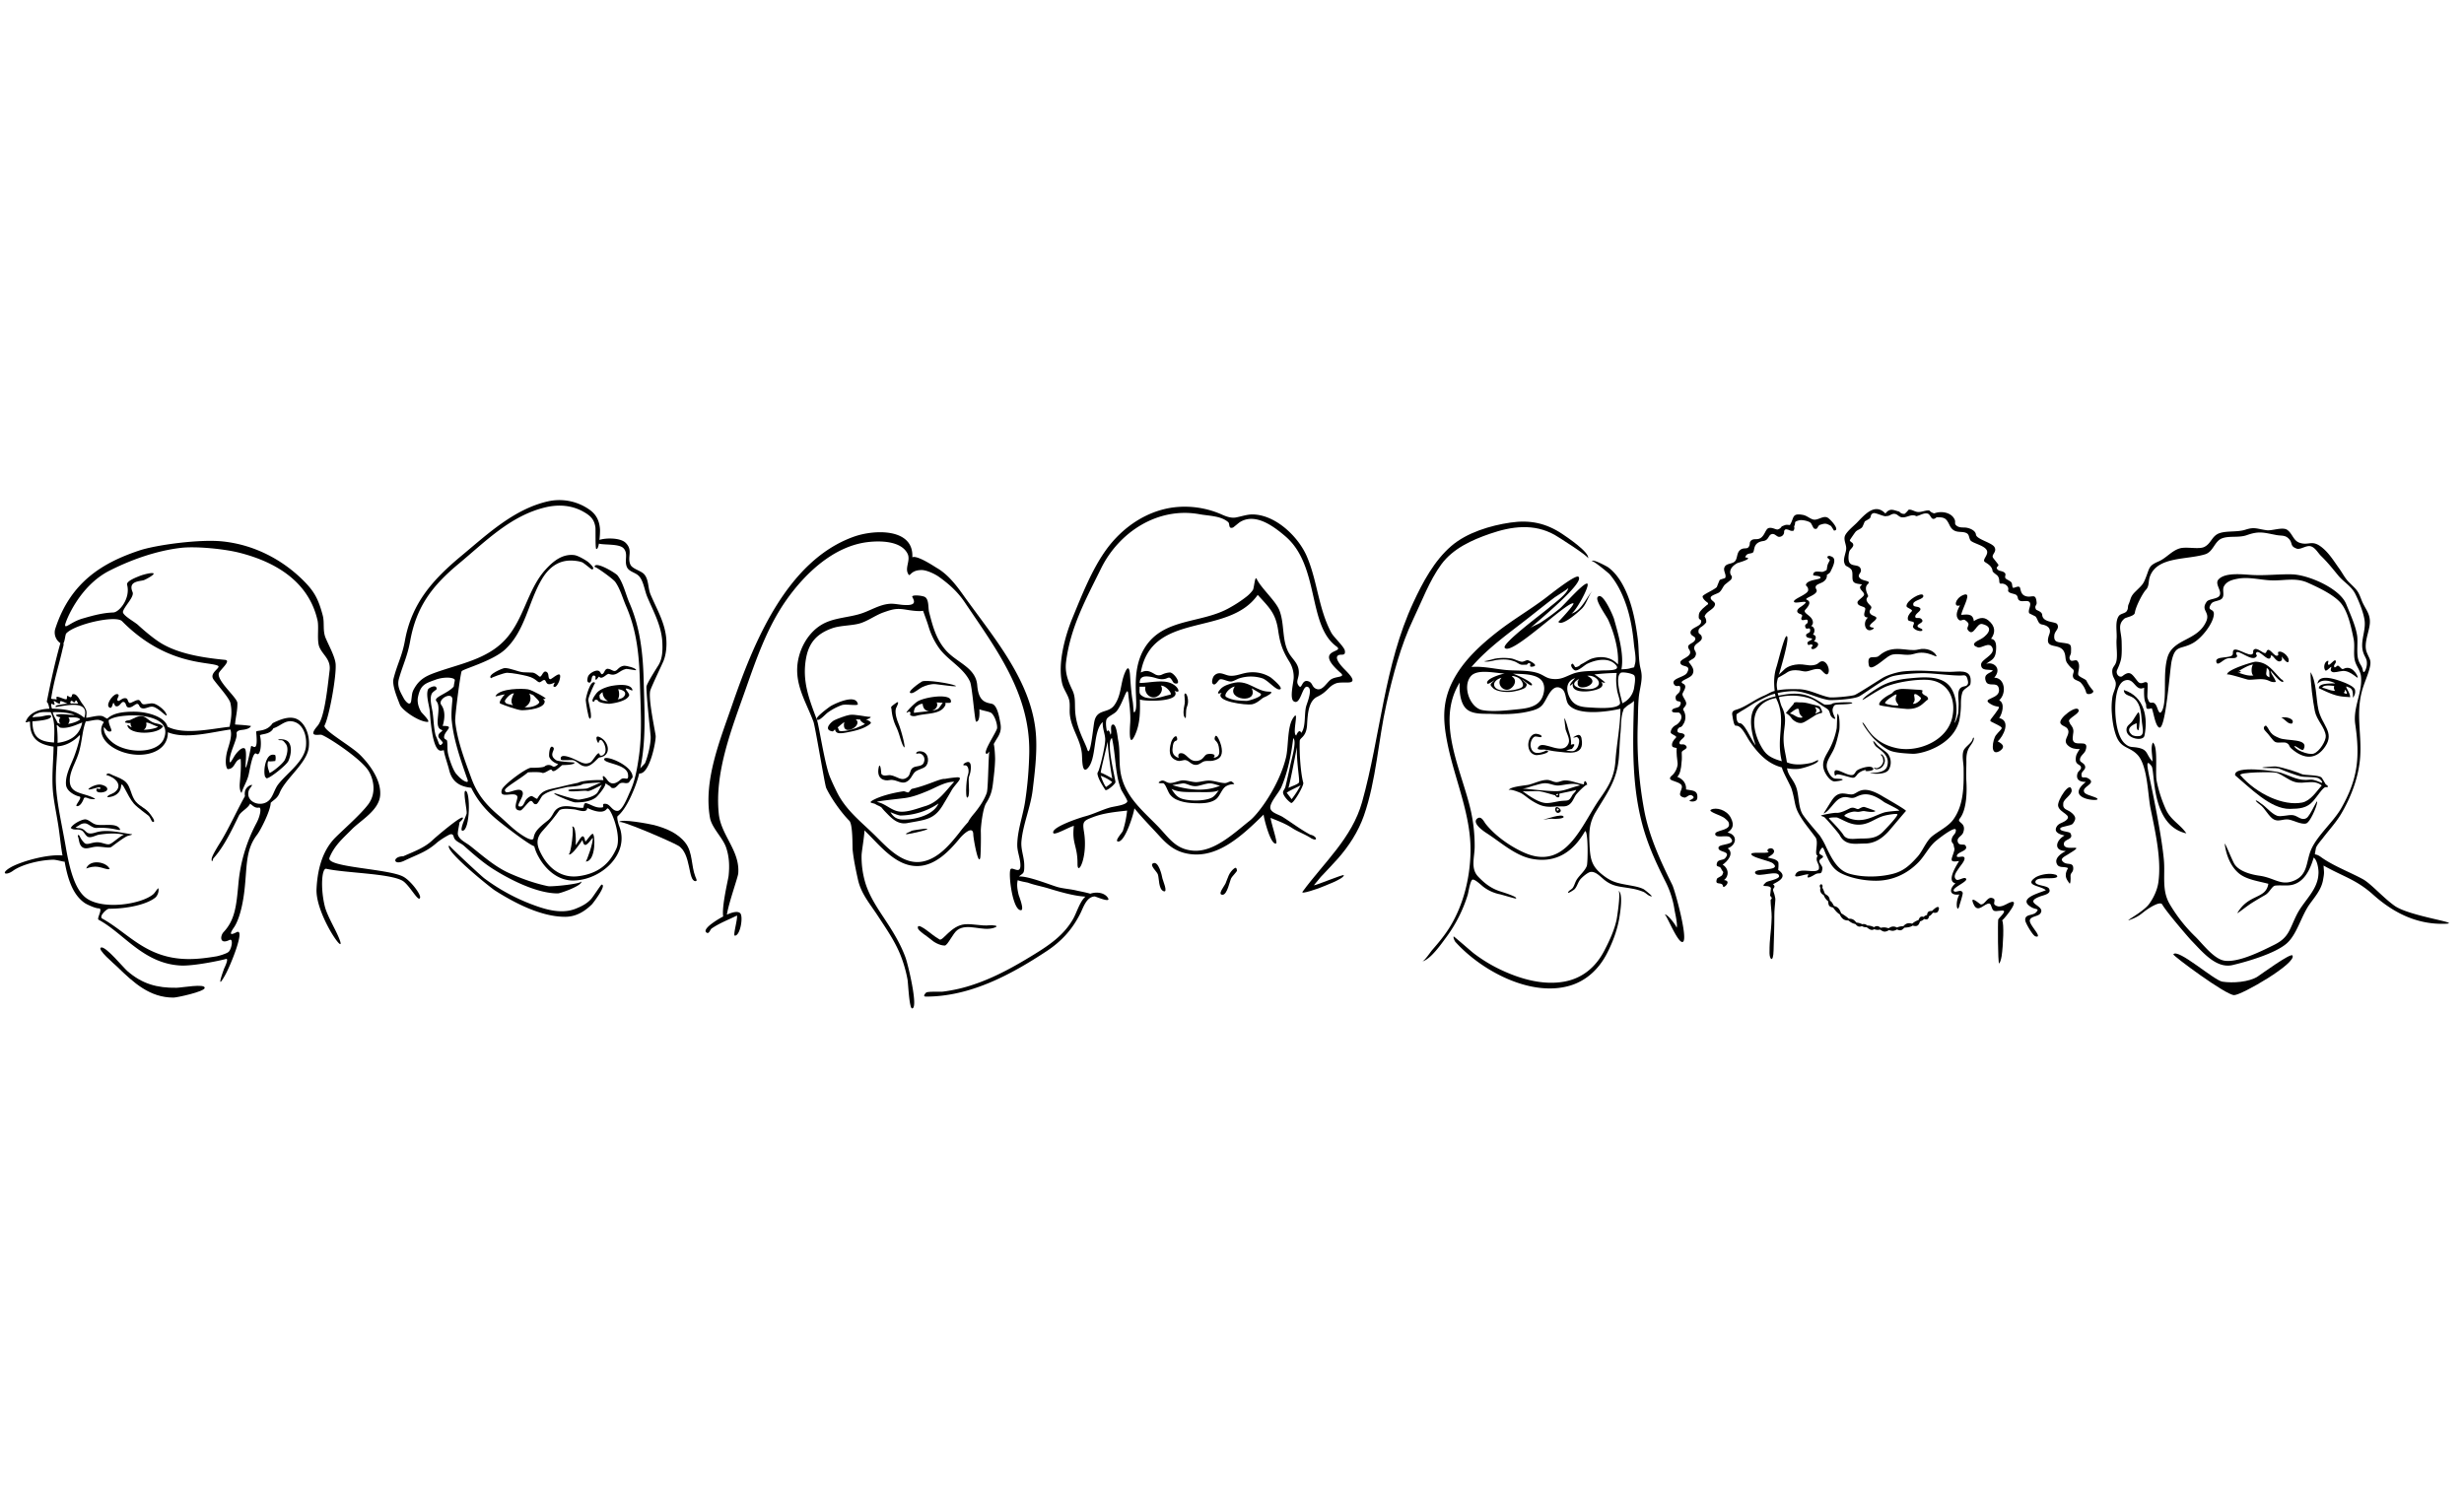 <svg
  data-face="birds"
  role="img"
  xmlns="http://www.w3.org/2000/svg"
  viewBox="0 0 2532.58 560"
  width="431px"
  height="260px"
>
  <title>Birds</title>
  <path d="M1338.79,432.85c-2.34,3.21,16.45-3.45,18.37-4.28,2.85-1.23,24.14-8.9,24.07-12.7,0-1.52-28.38,10.49-30.81,10.38,0,0,6.7-8.17,7.1-8.6,5.78-6.2,11.72-12.25,17.35-18.6,11.51-13,21.23-28,27-44.43,12.75-36.49,14.69-77.14,23.16-114.86,6.43-28.66,14.74-60.3,27.42-86.81,8.77-18.33,17-40.4,29-56.68s31.27-25,50-31.46c22.47-7.75,45.09-10.72,66.42,1.12,3,1.65,35.1,22,34.4,24.16,2-6.07-22.68-22.49-26.39-25-16.83-11.26-33.38-14.72-53.39-11.76-20.62,3-44.77,10.27-60.83,24.12-17.54,15.12-29.28,37.16-38.91,57.87-30.2,65-33.7,137.23-52.76,205.36-10.35,37-39.27,62.21-61.17,92.14C1333.39,440.24,1342.21,428.18,1338.79,432.85Z"/>
  <path d="M1495.88,484.39c26.51,29.42,77,56.91,117.55,45.05,17.61-5.14,30.48-17.78,38.62-33.86,5.92-11.7,10.58-24.34,12.59-37.32.59-3.81,3.88-24.06-1.21-26.38,2.69,1.23-1.31,27.25-1.93,30.08-2.42,11-7.41,21.56-12.55,31.48-8.72,16.83-22.45,28.48-41.4,31.85-21.36,3.8-43.92-2.5-63.22-11.4a155.27,155.27,0,0,1-30-18.07c-1.76-1.36-20.08-17.41-20.24-17C1493.56,480.15,1495.08,483.29,1495.88,484.39Z"/>
  <path d="M1631.46,323.19c-.19-.91-1.46-5.34-2.92-3.59a5.45,5.45,0,0,0-.46,2.85c-6.58-.79-13.28-4.35-20-4-3,.15-5.58,1.8-8.39,1.75-3.1-.06-5.93-2.16-9-2.27-6.37-.24-13.3,3.45-19.44,4.93-3.4.82-21.33,2-20.57,6.2-.58-3.22,11.82,1.86,13.24,2.72,3.52,2.11,6.67,5.06,10.2,7.25,9.33,5.78,14.29,7.23,25,6.15,3.15-.33,8.24.41,11.05-.54,5.28-1.78,6.64-6.48,9.31-11,1-1.76,11.56-12.64,12-10.46Zm-54.8.56c3.77-1,8.11-2.57,12-2.45,4.84.16,8.76,2.64,13.45,2.31,6.19-.42,15.64-3.48,22.07-.07-8.45,1.6-16,6-24.87,5.93-11.26-.12-23.82-1.91-35.07-2.74,3.36.25,9.16-2.14,12.37-3Zm25,8.62c-.42,1.42-1.1,1.79-2.05,1.13-.87-.85,2-1.32,2.05-1.13S1601.64,332.31,1601.65,332.37Zm14.2,1.54c-3.16,5.93-4.2,5-10.28,5.51-4.94.38-11.74,2.53-16.57,2.26-8-.47-18-7.84-24.33-12.43,1.36,1,14.15-.2,17.73.34,5,.76,12.7,3.35,15.88,4.07.4.09,1.06,2.17,3.17,2.16,2.44,0,.67-3.48,1.59-3.83,1.44-.54,16.84-3.35,17-3.93-.44,2.14-3.14,3.94-4.15,5.85C1613.62,338.08,1616.23,333.19,1615.85,333.91Z"/>
  <path d="M1600.27,347.24c2.18.31,2.51,1.05,1,2.25C1599.21,349.76,1600.51,347.61,1600.27,347.24Zm-.35-1.46c-2.76.71-1.35,7.71,2.87,5.62C1606.35,349.62,1602.46,345.94,1599.92,345.78Z"/>
  <path class="a" d="M1597,357.93c.86.12,10.84,0,10.11-2.21-1.26-3.79-19.19,2.94-21,3,3.5-.2,7.38-1.35,10.89-.83C1600.85,358.49,1594.76,357.59,1597,357.93Z"/>
  <path d="M1588,288.29c-6.18,2.64-13.18,3.66-14.72-4.78-.57-3.13.86-8.36,3.93-10,1.47-.8,6.58,1.1,7.09.19,1.26-2.25-5-3.33-6-3.22-5.4.57-7.79,7.7-7.44,12.23.35,4.71,2.63,8.53,7.4,9.6,2.14.48,12.83-1.4,13-3.88A2.37,2.37,0,0,0,1588,288.29Z"/>
  <path d="M1625.65,275.56c-1.61-8.12-7.64-1.05-9-1.64,3.15,1.42,3.34-2,5.86,1.44,1.48,2,0,7.23-1,9-3.19,5.6-6.33,3.9-11.88,3.29,0,0,6.35-2,5.92-1.47.77-1,5.93-7-.95-4.41.81-4.6-.83-9.82-2.21-14.07-.7-2.18-2.93-12-4.59-13.29.05.05,1.09,10.62,1.36,11.56,1.07,3.87,4.94,10.14,3,14.49-5.68,13-24.9-2.81-30.3,2.77-4.52,4.66,3.39,3.28,5.48,3.48,4,.38,8.51,1.64,12.75,2,11,1,29.17,5.4,25.47-13.23C1624.8,271.28,1626.39,279.3,1625.65,275.56Z"/>
  <path d="M1576,201.28c5.89-1.19-4.3-6.25-5.86-6.51-1.09-.18-4,1.62-5.66,1.63-2.89,0-7.78-2.79-11-3.32a52.12,52.12,0,0,0-16.63.14c-1.14.16-10.75,3-11.55,2.54,2.82,1.6,10.34-.88,13.47-1.24,6.68-.77,11.86-.76,18.29,1.71,1.94.75,4.48,2.77,6.41,3.16,1.64.33,4.55-.1,5.46.12.58.14,1.63-2,2.8-1.77,3.4.59-2.07,4.83,4.28,3.54Z"/>
  <path d="M1571.85,162.77a7.26,7.26,0,0,1,1-1A3.59,3.59,0,0,0,1571.85,162.77Z"/>
  <path d="M1718,424.15l-.08-.17A.93.93,0,0,1,1718,424.15Z"/>
  <path d="M1718.89,425.92l-.88-1.77a.93.93,0,0,0-.08-.17h0l.08.17c.17.33.49,1,.87,1.75-12.15-24.59-24-50.22-29-77.32a408.19,408.19,0,0,1-6.52-88.34c.3-8.91.21-17.93,1-26.81.6-7.21,2.88-14.09,3-21.47.06-5.24-1.36-8.45-2-12.76-1.28-8.82-.91-18-2.08-26.94-2.36-18-6.07-37-14.48-53.22-3.9-7.52-9.07-14.79-16-19.8-.88-.63-16.13-9.06-16.87-6.18.5-1.94,17.62,12.41,18.29,13.19,8.42,9.72,14.07,21.93,18,34.09,3.94,12.36,6,25.26,7.2,38.14.5,5.46,2.61,14.59,1.1,20.07-1.39,5.06.23,3-5.32,4.69-2.55.75-6,.8-8.65,1,3-15.44-3.43-37-7.69-52.1-.68-2.44-11.92-29.16-16.84-22.08-2.43,3.49,9.19,19.53,10.86,23.15,6.07,13.18,11.27,31.54,10.07,46-6.74-7.61-16.86-9-26.11-6.23-4.52,1.35-7.87,4.43-12.06,6.15A7.79,7.79,0,0,1,1619,202a25.07,25.07,0,0,0-2.39-3.58c-4,.43,0,6.3,2.26,6.86,3.35.84,9.6-5.34,12.49-6.74,8.21-4,21-6.94,28.61.29,7.88,7.48-8.4,6.17-14.62,6.62-8.94.64-20.09.06-28.55,3.25-8,3-12.43,6.57-22,5.25-5.36-.74-7.66-3.26-12.38-5.21-9.19-3.79-22.21-3-32-3.65-12.26-.83-25.78-4.4-38-3.3,17.75-20.51,39.61-35.46,60.71-52.15,8.12-6.42,16.23-12.86,24.45-19.15,1.22-.93,14.29-9.08,14.33-9.9-.27,5.65-15.91,16.85-19.52,20.06-5.3,4.71-49,37-45.79,41.4,6.51,9,62.73-46.57,70.43-45.74,2.59.28-15.26,19.17-15.34,19.05,4,5.41,22.76-12,24.72-14.11,4.71-5.16,6.57-13.73,10.83-18.26-6.75,7.17-11.74,21.32-22.41,24.05,4.34-1.11,20.28-30.13,16.49-31s-24.1,22.35-27.87,25.46a214.35,214.35,0,0,1-20.64,15.06c-1.74,1.11-7.48,3.35-9.89,5.18a7.26,7.26,0,0,0-1,1,3.59,3.59,0,0,1,1-1c7.53-6.87,56.49-46.79,49.46-52.71-3.11-2.62-30,19-34.31,22.2-15.63,11.79-32.6,21.66-48.07,33.67-17,13.21-33.86,28.43-44.63,47.35-13.21,23.2-12.69,43-7.58,68.39,7.55,37.51,24.72,73.86,23.64,112.57-.73,26-7.13,52.34-20.54,74.76-5.33,8.91-12,16.95-18.8,24.74-1.71,1.95-7.84,11.24-10.29,11.77,8.58-1.87,19.89-18.38,24.82-25a145.32,145.32,0,0,0,21.89-43.28c.84-2.71,2.57-15,5-15.79s9.54,6.27,11.48,7.63a41.69,41.69,0,0,0,16.66,7.42c1.7.34,16,4.68,16.49,4.37,2.52-1.74-15.26-7-17.14-7.69-9-3.12-15.2-8.06-21.7-14.85-8.07-8.45-3.6-19.81-3.59-31.07a165.75,165.75,0,0,0-3.76-35.81c-9.12-41.7-37-91.67-11.64-132.58-.49,8.05.33,20.36,6.38,26.55,6.48,6.63,18.61,5.27,27.31,5.66,13.68.61,27.95.23,41.22-3.53,10.28-2.91,11.14-6.93,16-15.46,3-5.21,7.52-11.28,14-6.9,4.8,3.24,3.59,12.12,7.07,16.39,9.55,11.69,40.23,7.25,53.23,4.19,0,17.62-3.9,36-5.12,53.7-1.11,16.2-6.86,25.81-16,38.75-18.67,26.45-34.52,74.89-78,55.39-14.34-6.43-29.59-17.22-39.29-29.37-1.71-2.15-4.46-8.46-8.34-5.88-6.86,4.57,6.38,13.48,9,15.16,14.55,9.29,29.62,23.36,47,26.59,24.93,4.62,42.52-7.58,54.39-28.49,3.37-.81,3,32.69,1.8,35.76-2,5.27-7.43,9.41-10.42,14.19-1.63,2.61-2.29,5.89-4,8.35-1.23,1.75-4.26,2.76-4.85,4.78-.46,1.54,6-2.68,6.72-3.44,2.72-2.85,3.5-7.4,6.21-10.44,2-2.22,7.63-7.21,10.75-7.35,5.24-.25,9.92,5.34,14.21,8.67,8.85,6.86,16.28,6.36,27,8.4a55.81,55.81,0,0,1,12.87,3.59c2.49,1.15,5.26,4.6,8.21,4.48,1.18,0-7.28-6.89-8.36-7.42-4.37-2.14-9.58-3-14.3-3.88-10.25-1.91-16.83-2.68-25.49-9-13.49-9.82-15-17-15.75-33-.63-13.2-.34-22.23,6.56-33.72,11.6-19.32,21.55-32,23.54-55,.76-8.77.9-17.61,1.77-26.37.61-6.21.38-15.51,2.38-21.39,1.42-4.17.21-2.13,3.32-5.07,2.56-2.42,5.69-3.39,8.16-6.15-1.3,45.27-2.77,90.6,10.67,134.48,5.5,18,13.33,34.76,21.73,51.5a95.21,95.21,0,0,1,9.26,29c.37,2.48,3.68,16.28,2,18.36.79-1-9.65-15-12.14-13.58,1.55-.9,13.41,29.86,18.55,28.12C1735.69,482.4,1721.47,431.15,1718.89,425.92ZM1555.07,212.34h0c-3.36-2.7,3.41-.48,4.58.12a10.35,10.35,0,0,1,4.61,4.29c3,5.59-.16,6.7-6.64,8.31-4.75,1.19-17,2.34-20.73-2.17-3.59-4.34,1.51-8.92,6.44-10-4.65,4.41-.95,11.83,5.1,12.29C1554,225.59,1560.61,216.8,1555.07,212.34Zm32,13.66c-1.86,14.92-13,17.86-25.69,19.14-11.35,1.14-26.36,3.06-37.72,1-12.67-2.33-20.76-23.92-12.06-34.68,6.69-8.26,25.79-3.09,35-3-1.69.22-19.82,5-18,10.21.61,1.7,6.65-2.89,7.66-3.42-4.51,4.54-5.72,4.07-1.83,8.08s14.17,4.55,19.22,3.94c2.82-.34,12.76-2.27,14.52-4.84,2.65-3.88-.32-3.64-3.7-7.9.84.45,8.81,7.51,10,6,2.32-3-17.77-11.54-19.43-11.85,12.4.54,34.17-.54,31.93,17.38C1589,210.74,1586.52,230.35,1587.07,226ZM1623,214.05c-8.81,16.89,26.65,5.51,8.46-3.15,8.83-1.43,18.08,8.93,6.58,12.91C1630.5,226.42,1608.09,222.41,1623,214.05Zm42,25.71c-3.31,5.83-25,4-30.94,3.66-8.66-.43-3.47-.17,0,0-7.88-.4-15.19-1.28-19.65-8.44-5.06-8.14-5.54-18.55,4.62-21.73-.19.14-6.88,7.23-5.09,7.73a13.11,13.11,0,0,0,2.74-2.36c-2.09,9.13,11.84,8.9,18.36,7.8,5.36-.91,15.88-3.34,10.57-9.67a6.19,6.19,0,0,0,4.21,1.21c.3-.57-9.73-8-11.11-8.48a226.18,226.18,0,0,1,23-1.54c-1.06,6-.45,12.25.47,18.22C1662.45,228.36,1665.9,238.16,1665,239.76Zm14.46-15.53c0,.3-.09.61-.13.9s0,.26,0,.38-.07.44-.09.59c0,.3,0,.25,0,0l.09-.59,0-.38c0-.25.08-.55.13-.9s.09-.62.14-1l.06-.4v-.08a21.39,21.39,0,0,1-12.19,16.34c-1.08-5.74-7.89-26.15-1.82-31.18,1.76-1.46,12.31.47,14,2.47,1.84,2.17.38,9.72,0,12.37v.08l-.06.4C1679.55,223.51,1679.5,223.86,1679.45,224.23Z"/>
  <path d="M1555.07,212.34Z"/>
  <polygon points="1555.07 212.34 1555.07 212.34 1555.08 212.34 1555.07 212.34"/>
  <path d="M1720.05,428.26c.32.67.58,1.18.77,1.56C1720.6,429.39,1720.33,428.85,1720.05,428.26Z"/>
  <path d="M1555.07,212.34l.07,0Z"/>
  <path d="M1679.27,225.51l-.09.59C1679.2,226,1679.23,225.75,1679.27,225.51Z"/>
  <path d="M1719.69,427.54l.36.72C1719.94,428,1719.81,427.79,1719.69,427.54Z"/>
  <path d="M1721.26,430.72Z"/>
  <path d="M1719.69,427.54c-.28-.56-.56-1.12-.81-1.64v0Z"/>
  <path d="M1721,430.22c.13.25.2.41.25.5C1721.21,430.62,1721.13,430.45,1721,430.22Z"/>
  <path d="M1720.82,429.82l.19.4Z"/>
  <path d="M1623,214.05c-1.32.74-3.73,7.15,0,0Z"/>
  <path d="M1634,243.42h0C1637.81,243.61,1636.3,243.53,1634,243.42Z"/>
  <path d="M1555.14,212.39l.16.14Z"/>
  <path d="M1587.07,226c-.55,4.35,1.91-15.26,0,0Z"/>
  <path d="M1679.45,224.23c0,.35-.09.65-.13.9C1679.36,224.84,1679.41,224.53,1679.45,224.23Z"/>
  <path d="M1679.59,223.24c0,.37-.1.7-.14,1C1679.5,223.86,1679.55,223.51,1679.59,223.24Z"/>
  <path d="M1679.66,222.76Z"/>
  <path d="M1555.64,212.8l.23.18Z"/>
  <path d="M1555.3,212.53l.34.27Z"/>
  <path d="M1679.66,222.76v0Z"/>
  <path d="M1555.87,213l.1.09Z"/>
  <path d="M1556,213.07Z"/>
  <path d="M714.83,421.94c-7.94,0-4.11-28.56-17.81-36.52-7.51-4.36-60.58-27.33-60.58-24,0-4.35,32.88,2.08,35.83,2.87,12.22,3.27,24.51,8.23,32.4,18.54,7.37,9.65,5.69,23.18,10,34.35C715.31,419,717.23,421.94,714.83,421.94Z"/>
  <path d="M618.54,275.14c-9.6-6.36-3.77,6.22-3.32,4.65a5.67,5.67,0,0,1,1.38-2.8c2.29-1.83,7.11,6.89,5.48,12.39-.66,2.22-3.41,4.46-5.32,3.22-.67-.43-.22-1.47-1.14-2-1.87-1-6.38,8.07-8.82,9.24-4.73,2.27-7.55.84-11.94-1.13-.81-.36-20.05-10.68-18.44-1.89.28,1.5,10.7.31,12.55.77,5.11,1.29,7.2,6.38,13.34,6.34s12-8.9,13.87-9.16C628.27,293.19,626.21,280.23,618.54,275.14Z"/>
  <path d="M606.14,254.93c-1.39,0-4-16.72-4.08-19-.09-2.53,5-22.42,9.62-17.78-.26-.27-7,14.22-7,17.44C604.68,238,609.78,254.93,606.14,254.93Z"/>
  <path d="M605.78,217.87c-3.33,0-1.92-5.15-1.27-6.58,1.19-2.63,5.64-5.54,9.13-5.8,4.5-.33,3.33,5.61,6.18,3.14,2.39-2.09,1.64-7.7,9.4-3.45,5.59,3.07,5.08-4.26,12.79-4.67,1.73-.09,12.11,2.36,11.78,4.54-.07.44-9.26-1.5-10.27-1.27-7.74,1.76-9.49,8.09-17.56,5.17-2.26-.81-7,6.52-10.08,2.91-.63-.73-2.09,3-3.34,3-1.82-.06,1.32-3.67-2-4.25S608.82,217.87,605.78,217.87Z"/>
  <path d="M570.21,222.3c-3.52,0,1-5.09-.29-4.44-12.16,6.08-6.23-6.87-13.36-1.3-4.15,3.24-3.53-2.72-14.78-5.45-5.79-1.4-14.36-3.11-20.35-3.36-3.25-.13-17.25,5.27-16.78,5.67-4.27-3.71,12-10.34,13.79-10.48,5.34-.41,14.16,3.91,19.45,4.28,10.39.74,9.67-1.18,16.21,4.15,2.87,2.35,3.59-7,7.81-4.47,2.84,1.74.88,6.73,3.47,7.46,1.89.53,13.81-12.52,9.46,1.79C574.56,217.07,572.26,222.3,570.21,222.3Z"/>
  <path d="M681.86,195.85c3.06-7.29,3.67-17,2.79-24.76-1.82-16.13-9.79-29.12-16-43.88-2.8-6.63-1.71-15-6.37-20.56-3.28-3.93-12.36-5.54-14.39-10.2-3.47-8,3.07-14.46-4.83-22.29-5.42-5.39-20.55-5.18-26.94-3a87.79,87.79,0,0,0,.59-10.79c-.55-8.39-3.58-15.17-10.58-20.13a53.64,53.64,0,0,0-43.07-8.69c-34.91,8-62.15,33.82-88.75,55.92-29.42,24.45-51.18,48.67-58.15,87.37-2.87,15.92-7.9,24-11.67,39-1.73,6.9,4,20,6.49,26.62,2.14,5.61,19.17,17.56,28.39,17.81,3.9.1-6-9.43-6.44-10.23-2.65-4.4-4.39-10.11-3.33-15.28,2.63-12.84,7.43-14,18-17.87,6.68-2.45,14.41-2.7,18.09-1.28,3,1.14,1.35,2.06.71,8.25-5.89,7.11-21.39,11-17.85,15.08,6.05,7-3.54,26.24,5.09,29.37,3.66,1.32-3.92,2.49-3,7.22.24,1.32,4.3,5.06,4.47,6,0,.13.34.38-1.66,2.19-1.17,1.06-2.25-.78-2.64-1.94-1.46-4.38-2.9-6.87-3.27-8.48-1.71-7.32-1.83-15.24-2.86-22.69-.71-5.12-3.33-13.86-1-19.11,1.08-2.46,5.13-4.24,5.13-5.1,0-5.47-8.11-1.13-8.76.28-2.48,5.36.84,15.92,1.56,21.42s2.17,41.74,11.5,41.74a23.28,23.28,0,0,0,3.1-.5c.12.85.23,1.58.31,2,.68,3.93,4,13.65,5,17.81,3.21,14,12.64,17.72,22.8,18.82,6.1,12.35,14.42,22.57,25.53,32,5.74,4.89,32.87,26,39.31,28.18a43.75,43.75,0,0,0,4.68,11.28c7.09,12.68,19.62,23.87,35,23.87,28.76,0,59.33-27.5,47.38-56.46-.44-1.07-2.62-8.68-1.36-9.74,8.33-7,14.31-21.66,16.51-26.88a119.28,119.28,0,0,0,5.63-16.94,5.57,5.57,0,0,0,.63,0c10.24,0,16.57-32.63,16.3-38.46-.17-3.58-8.26-39.93-5.37-47.38C670.79,219.35,680.22,199.77,681.86,195.85ZM479.11,319.79c-4.58-1.39-9.18-7-10.24-8.19-3.52-4.08-8.11-17.71-8.71-22.76-.47-4-.09-7.64-.65-11.1-.27-1.63-3.13-1.27-3.05-3.93.19-6.63,12-11.72-1.46-11.39.4-1.66,4.46-13.52-1.4-21.58-4.47-6.14,12.37-15,11.36-4.65-1.56,16-.71,20-.5,22,2,18.77,8.59,37.84,14.74,55.63C480.33,317.11,482.26,320.74,479.11,319.79Zm154.53,68.38c-7.31,16.7-19.59,26.06-38.84,28.66-16.76,2.26-29.78-7-37.68-21.27-5.15-9.31-7.26-16.51.46-25.2,6-6.78,10.7-11.9,16.88-20.64,2.17-3.07,10.73-2,15.65-1.56,3.51.3,13.29,4.6,13.45-1.42,2.92,1.23,15.53,7.4,20.22.83C626.74,343.44,639.46,374.85,633.64,388.17ZM668.78,273.5c.24,7.23-2.9,20.23-5.69,26.94-.33.8-3,3.24-5,5.6,1-4.82,1.84-9.69,2.46-14.58,3.19-25,1.68-50.43,1.05-75.54-.69-27.46-3.49-54.47-14.61-79.89-3.87-8.86-6.35-21-12.44-28.56-1.81-2.26-23.46-15.42-23.46-8.43,0-1.56,19,12.1,21.24,15.22,5.1,7.06,7.74,17,11.19,24.93,11.23,25.9,13.52,51.51,14.23,79.4.64,24.88,2.46,50-1,74.77-1.8,12.85-4,25.63-9.54,37.42-1.84,4-7.37,18.58-12.32,18.91-5.7.37-7.53-6.7-12.16-7.21-5.53-.62-.8,3.33-3.77,3.7-6.95.88-11-3-16.52-4.41-2.62-.65-2.38,4.66-3,4.74-6.26.88-18.21-4.42-26.08.54-5.21,3.3-4.54,8.1-10.9,13.06-9.5,7.4-13,11.24-14,17.47-.81,5.14-13.27-3.88-14.44-4.69-7.64-5.35-14.41-12.5-21.52-18.54-13.22-11.24-22-21.81-28-38.15-6.75-18.41-14.55-38.74-16.6-58.29-.53-5.07,5.35-49.48,6.61-51.73s31.82-10.46,44.71-22.44c20.59-19.13,23.83-48.54,37.48-71.79,6.14-10.48,14.86-18.57,27.46-19.49,4.09-.3,10.43.22,14.3,1.74,1.57.62,9.43,7.25,9.67,7.25,5.36,0-3.81-7.81-4.13-8-3.29-2.27-10.12-6.31-14-6.72-11.8-1.21-20.87,5.79-29,14.63C542.13,121.8,538.69,153,519,174c-18.84,20.12-46.76,24.58-71.94,33.71-9.72,3.53-16.23,7-21.63,16.78-2.12,3.85-1.86,5.61-2.75,11.88-1,7.26-6.64-.47-7.39-1.84-3.93-7.21-7.5-12.85-5.2-20.87,4.2-14.6,8.65-22.75,11.48-38.47,6.41-35.6,22.7-56.91,50-79.59,27.51-22.87,53.23-49.49,89.31-58,13-3.05,26.67-2.23,38.7,4.54,7.26,4.09,11.17,7.78,12.4,16,.37,2.5-.28,22.1.94,22.35s2.06-2.2,2.66-5.49c5.84,1.52,21,0,25.34,4.79,5.14,5.58.54,12.52,3.4,19.21,2.2,5.11,9.22,5.51,12.77,9.74,4.53,5.41,5.44,14.47,8.15,20.9,6.58,15.64,14.87,30.1,15.56,47.41.32,7.94.15,16-4,22.86-1.22,2-12.42,19.4-12.39,22.31C664.49,233.85,668.68,270.53,668.78,273.5Z"/>
  <path d="M601.94,401.81c1.07,0,8.28-20.58,7.25-24.41-5,6-8.59,11.8-10.57,2.26-1.2,1.81-11.84,17.86-14.36,14.48,2.25,3,6.49-30.31,3.41-27.94,4.63-3.54,4.39,17.13,4,18.83,4.39-5.67,7.82-15.43,10-3.57,2-1.92,4.88-6.94,7.25-8.12C611.89,371.86,613,401.81,601.94,401.81Z"/>
  <path d="M621,296.57c-.19,4.69,23.29,4.8,24.51,15.79.89,8-3.57,1.51-7.63,5.19-6.41,5.8-10.69,4.58-13.74.31-1.58-2.22-6.33-7.71-3.83.33-1.6-.33-20.35-.48-26.35,2.72-7,1.35-17.53,4-18.35,4.18-12.91,3-18.43,3.13-23.39,12.05-.5.9-4.63-2.7-5.92-2.65-1.51.06-4.07,2-5.3,3.41-1.86,2.08-2.78,7-5.64,7.32-8,1,6.08-11.72.81-16.23-4.51-3.86-16.75,5.61-17.22-.49-.22-2.82,15.73-11.57,23.74-18.4.17,0,11.53-.79,14.38.47,3,1.33,9-5.06,10.07-2.8,1.71,3.57,7.34-2.52,10.8-5.16h0a.07.07,0,0,0,.05,0c.29,0,.58,0,.86,0h.06c1,0,11.85-.11,11.61-2.52,0-.4-16.35-.77-19-2.56-8.34-5.63-.26-10.43-2.81-13-4-4-4.67,8.17-4.19,9.56,1.26,3.63,5.23,6.31,9.23,7.62-1.86,1.72-4.08,3.42-6.06,2a6.58,6.58,0,0,0-7.95.34c-1.6,1.21-10.65,1.49-13.67,1.33-4.87-.26-28.64,17.59-30.23,22.53-3.34,10.38,13,1.27,15.79,6.78,1.41,2.81-6.35,14.62,3.21,14.62,2,0,7.67-8.55,10.12-9.61,3-1.28,2.73,4.14,6.44,3,1.76-.55,4.78-7.36,6.26-8.67,6-5.31,17.44-6.83,25.06-8.79,1.13-.29,12.87-.51,16.54-3.16a149.91,149.91,0,0,1,18.52-1.48c-4.85,1.83-12.92,5.74-14.48,6.08-3.88.87-19.16.2-19.16,1.87,0,2.61,16.48-.25,19.2.7,2.39.83,8.3-2.75,15.32-6.24-2,3.12-4.13,7.69-5.16,8.67-4.25,4-12.28,5.5-18,6.45-3.87.64-23.6-6.28-25-6.4-5.58-.48,17.64,9.29,20.86,9.29,7.13,0,15.2-.73,21.12-5.07,1.56-1.15,10-10.76,9.92-14.53h.23a20.94,20.94,0,0,0,3.71,2.52c2,1.18,1.09,2.36,4.17,2.36,2.91,0,5.12-4.4,7.33-5.11,3.51-1.13,4.8,1,8.55-.61-.18.08,3.88-5.83,3.76-4.87C651.72,303.29,621.18,291.4,621,296.57Z"/>
  <path d="M538.76,246.25Z"/>
  <path d="M558.21,234.83c.32,0,1.95-.39,2.26-.39,2.91,0-13.46-8.91-17.66-9.66-5.6-1-28.35-1.19-33.28,6.48-1.3,2,3.77-.62,9.35-1.35-2.51,2.5-6.77,8.56-4.65,9.49,3.86,1.69,17.92,6.85,22.2,6.85,5.62,0,23.57-1.64,23.46-9.23C559.88,236.62,559.23,235.81,558.21,234.83Zm-29.9-6c-3.41,6.11-3.11,10.08-1,12.35-4.16-1.47-7.44-.71-8.45-4.07C518.54,236.08,524,228.75,528.31,228.87Zm10.92,14.3c3.77-1.72,8.21-6.75,4.89-14.07,1.36.5,2.73,1.13,4.1,1.79,2.89,2.71,6.07,6.17,6.1,7C554.38,240.06,547,244.09,539.23,243.17Z"/>
  <path d="M626.05,221.81c-4.25,1.2-9.75,3.18-12.76,6.74-.48.57-7.27,9-2.81,9,.37,0,.19-2.48,2.69-2,1.43.24,1.26.7,1.55,1.07,1.91,2.44,10.38,3,11.33,3,1.23,0,18.07-1.87,20.6-8.6.74-2-5.45-7.3-2.73-7.06s6.94,3.56,6,.94C647.28,217.18,628.06,221.24,626.05,221.81Zm-9.8,8.8a14.55,14.55,0,0,1,2.15-2.28,11.09,11.09,0,0,1,1-.63,10,10,0,0,0,5.56,9.07,15.13,15.13,0,0,1-7-1.35C616.07,234.53,616.27,232.28,616.25,230.61Zm25.69.68c-1.42,2.44-3.57,3.05-7.1,3.81,2.09-2.25,1.78-7.77.53-10.44C636.3,224.65,645,226,641.94,231.29Z"/>
  <path d="M475.35,370.13c-3.68,0,4-15.71,4.32-17.82.46-3.13-4.13-23.19-1.22-23.19C483.65,329.12,483.38,370.13,475.35,370.13Z"/>
  <path d="M597.5,422c1.34,2.69-30.4,5.9-34.28,5.11C550,424.38,536.31,419.47,524,414c-15.31-6.77-27.76-18.08-40.84-28.39-4.1-3.23-10.9-6-12.48-11.35-.63-2.13,1.38-9.87,1.63-12.8,2.7-2.35,4.21-4.2,3.23-4.85-2.3-1.54-27.88,20.21-31,23.24-8.32,7.94-19.51,11.83-30,16.52h0c-11.14.15-10.85,9.55,0,5.06,2.21-1.05,4.44-2.09,6.71-3.11,12.05-5.35,18.79-7.88,28.47-16.46a80,80,0,0,1,11.73-7.45c4.18-2.17,4.69,1.31,5,2.33,1.25,4.35,7,5.86,10.22,8.7,8.93,8,19.69,17.39,29.74,23.78,17.54,11.16,45.29,25.34,66.9,25.34C575.94,434.6,599.6,426.22,597.5,422Z"/>
  <path d="M580.81,458.61c-24.69,0-52-14.26-72.3-27.2-4.51-2.88-53-41.89-46.69-46.14-.53.36,32.13,30.87,36,33.81a199.29,199.29,0,0,0,50.21,27.29c13.54,5.06,29.65,9.65,43.9,3.84,6.25-2.54,11.52-5.2,15.93-10.22,1.72-1.95,9.86-14.46,10.44-14.46,6,0-9.17,19.56-9.82,20.19C600.78,453.27,592,458.61,580.81,458.61Z"/>
  <path class="b" d="M2352.13,196.4c2-4.16-5.82-11.81-10.24-10.16-1.31.49.55,2.84-.56,3.63-3.66,2.61-8.37-9-11.39-4.74-.57.8-.44,1.74-1.28,2.23-2.37,1.39-9.38-7.16-12.46-2.93-.87,1.19.25,2.39-.59,3.58-3.31,4.72-19.85-9.52-20.54-1.82-.1,1.14,0,1.09-.09,2.23-.58,5.57-19.53,1.05-16.81,8.69,1.4,3.95,6.49-2.77,10.86-4,4.13-1.21,8.64.73,10.27-2,.67-1.11-1.35-2.62-.9-3.83,1.72-4.56,16.58,10.21,21,3.59,1-1.57-1.39-1.87-.49-3.51,2.71-4.91,12.08,10,14.84,4.73.77-1.47-.4-1.88.74-2.12,2.26-.49,5.79,8.78,10.28,5.37,1.77-1.34-.16-5.74,1-3.82C2347,193.72,2351.13,198.49,2352.13,196.4Z"/>
  <path class="b" d="M2393.16,199.43c-1.37-1.15,1.13-4.37-.56-4-3.51.82-4.75,6.85-2.68,9.8,1.3,1.85,6.54-5.22,6.29-3.24-.27,2.23-1.64,3.36.84,4.82,2,1.2,7-.64,10.91-.93,8.61-.65,16.29,9.9,15.31,6-.46-1.85-5.95-12.57-14.58-8.13-2.11,1.09-3.28-2.48-5.8-3.41-.52-.18-2.88,2.66-3.53,1.66-1.55-2.37,2.11-3.54,1.42-6.29C2399.92,192.36,2394.78,200.8,2393.16,199.43Z"/>
  <path class="b" d="M2333.11,212.61c-5.81-2.34-3.26-4.08-3.31-9.79,4.29,2.76,1.72,5.21,3.31,9.79C2331.6,212,2332.44,210.68,2333.11,212.61Zm-33.92-5.43c4-2.65,11.94-7.53,16.61-7.9-1.87,1.74-2.28,9.89.4,11.21-6.19.85-11.27-1.62-17-3.31C2304.14,203.91,2304.72,208.81,2299.19,207.18Zm45.89,7.54c-8.67-8.17-13.5-17.93-26.74-18.34-2.3-.07-31.35,8.67-29.06,13.46-1-2.08,19.88,4.89,21.54,5,4.72.39,12-1.35,18.06,0,3.92.89,5.42,3.12,10.22,2.3-.5-3.53-4.47-7.11-5.36-11.4,2.16,1.88,9.57,12.17,13.1,11.41a2.3,2.3,0,0,0-1.76-2.47C2338.5,208.52,2345.58,215.18,2345.08,214.72Z"/>
  <path class="b" d="M2374.81,207.06c6.34,10.12,5.47,26.51,8.14,38.57,3.54,16,16.9,23.16,7,37.92-9,13.38-21.36,13.74-34.55,2.33-3.57-3.09-1.23-3.59-4.88-5.81-2.89-1.77-8.56.44-11.95-1.19-2.56-1.24-5.58-6.71-10.53-11.72-1.61-1.64-1.83-4.4,1-5.16,2.16,2,3,4.87,4.88,7.14,2.55,3.09,4.63,3.84,8.75,5.67,7.79,3.45,30.85,0,25.12,11.5-1.33,2.67-5.91-2.41-9.57-3.37,0,3.59,14.3,9.77,19.85,7.89,6.18-2.09,12.83-13.42,12.44-18.17-.74-8.78-9.38-16.05-11.25-25.59-2.15-11-4.43-28.82-4.43-40"/>
  <path class="b" d="M2352.74,259.53c-2.72-1.19-5.43-4.9-8-5.72,5.15-1.37,14.48,1.48,11.22,5.94C2355.47,260.4,2353.64,259.92,2352.74,259.53Z"/>
  <path class="b" d="M2390.4,322.38c-1.18-2.11-3.79-6.69-4.53-7.22-3.47-2.46-17.59-2-19.9-3.19-2.73-1.37-19.16-7-26.81-7.94-1.21-.14-15.07.71-13.77,1.39.62.32,15.65.23,16.65.67,6.17,2.71,18.41,7.19,22.36,8.1,5,1.13,12.52.3,17.54,1.61,3.48.91,6.41,5.72,4.2,5s-7.8-3.66-11.69-3.17c-12.22,1.52-18.78-3.37-30.44-7.24-4.28-1.41-48.39-8.14-46.69,2.74,14.81,12.33,36.41,34.9,56.3,34.55,9.87-.17,17.27-.58,23.9-8,3.91-4.38,10.26-14.59,12.9-14.37C2394,325.57,2393.15,324.11,2390.4,322.38Zm-24.25,18.79c-19,3.75-46.48-8.64-63.36-28.07-2.87-3.3,33.8-3.64,37.06-2.56,6.67,2.21,12.17,7.59,18.92,9.47,9.66,2.69,19-3.25,27.58,3.57C2381.06,329.59,2374.9,339.44,2366.15,341.17Z"/>
  <path class="b" d="M2381.66,341c.66-5.44-6.78,13.57-10.95,16.1-5.22,3.16-8.92-2.36-14.08-3-4.77-.6-12.38,2.09-16.21.62-6.25-2.4-11-9.13-16.82-12.83-5.62-4.53-7.5-3.59-.7,1.4,5,3.42,9.1,12.61,14.27,15.27,5,2.58,9.21-.66,14.95,0,4.71.59,13.58,5.65,18.33,4.05C2374.38,361.31,2381,346.12,2381.66,341Z"/>
  <path class="b" d="M2383,413.18c0,17.56-14.92,28.46-22.35,43.31-7.56,15.11-7.88,23.34-23,30.85-12.75,6.32-36.77,18.56-51.26,16.37-10.92-1.66-22.56-17.47-29.94-24.68a157.4,157.4,0,0,1-26.63-33.93c-8-14.09-4.32-29-5.7-44.75-2-22.49-9.82-61.58-14.53-83.59-3-14.18-3.94-20.61,1.83-13.06,3.89,5.08-1.05,61,35.81,69.16-6.45-9.46-15.68-13.31-20.87-24.21a137.83,137.83,0,0,1-9.6-29.36c-1.89-8.55,1.8-35.46-4-39.8-2.64,5.62-.11,13.57-.42,19.41-6.91-7.48-4.14-12.06-15.11-14.16-5.93-1.14-8.16.21-13.05-4.07-7.91-6.92-9.7-23.61-10-33-.22-7.76.18-29.21,10.25-32.14,9.54-2.78,10.29,11.93,19.37,7.54-.06,4.35-.4,12.23,1.7,16.16.71,1.32.05,3.94,1,5.19.72,1,5.19-.06,5-.35,1.79,2.55,3.56,18.45,7.89,20,6.64,2.31,10.82-60.07,12.7-68.44,3.89-17.37,9.23-11.17,22.24-18.65,8.93-5.13,20.54-20,21.14-29.23.45-6.84-7.94-2.77-2.72-10.94,2.14-3.36,9.29-2.47,11.54-6s-.47-8.43,1.67-12.18c2.91-5.1,8.6-6.55,14-7.57,10.93-2.06,22.29,1,33.22,1.63,13.74.79,25.9-3.31,38.86,2.5,10.31,4.63,26,11.9,33.55,20.45,7.8,8.83,11.16,25.85,13.54,37.29,1.52,7.31-.46,15.17,1.3,22.35,1.48,6,5.56,9.75,6.26,16.09,1.8,16.44-8.44,31.93-5.89,49.29,4.94,33.75,2.82,56-14.41,86.33-7.66,13.47-23.94,27.43-30.46,41.46-6.15,13.25-3.05,27.48-19.13,33.43-12.94,4.79-19.15-3.37-34.51-5.51-8.58-1.2-20.64-4.43-25.5-11.73-2.44-3.65-10.69-24.91-10.1-20.52,1.5,11.18,6,22.62,14.39,29.73,7.78,6.6,20.69,8.17,30.39,10.83-2.61,16.07-19.89,9.91-31.75,29.88-1.07,1.8,9-6.61,15.42-10.59,3.34-2.09,9.63-5.84,12.94-7.69,4.74-2.65,7.13-9.38,10.5-9.74,9-.95,16.07,1.8,24.65-4,8.05-5.42,12.21-15.92,14.86-24.8,3.66,2.5,5,11.5,4.95,15.41C2383,418.91,2383,407.46,2383,413.18ZM2180.16,193.31c.9-4.75.66-12.23.53-17.55-.25-10.69-4.83-17.16,2.9-23.71,1.67-1.42,10.21-2.46,10.68-6,.9-6.62,8.22-20.33,11.18-23.4,3.88-4,2.44-8.58,4.22-13.64,7.43-21.1,37.88-17.18,56.86-23.08,8.45-2.63,9.52-13.41,17.34-16.38,7.55-2.86,17.17-.35,25.47-3.29,12.82-4.54,17.27-2.59,30.57-.09,5,.93,8.45-.11,12.15,3.33,5.07,4.71,1,7.84,8.52,10.59,3.94,1.45,9.81-3.66,14.45-2.4s7.49,6.89,10.56,9.89c6.95,6.78,11.75,12.86,17.61,20s13.52,10.87,17.75,19.3c3.7,7.37,8.85,20.07,9.57,28.09,1,11.07-5.23,21.54-1.26,32.56,1.74,4.84,3.74,5.76,3.5,11.39-.2,4.77-3.26,11.09-4.12,6.45-1-5.54-3.08-5.38-4.83-11.65-1.82-6.48-.1-17.6-1.08-24.18-1.54-10.33-7.25-22.47-11.21-32.37-6.53-16.29-39.2-30.25-55.89-30.63-13.66-.3-26.56,1.37-40.38.68-9.07-.46-28.24-3.16-35.09,4.69-4.06,4.65,3.93,11.5,1.18,16.46-2.05,3.7-10.94,3.21-13.18,6.28-6.74,9.24,4,10.32-.63,20.52-9.11,20.15-34.19,17.22-39.79,37-3.63,12.79-2,27.94-2.83,41.15-.21,3.49-.9,12.15-3.8,15-2.21,2.21-3.51-4.73-5.05-7.26-3.86-6.31-6.12,2.19-8.84-7.9-.37-1.34.66-13.95,0-14.84-2.46-3.32-6,3.16-10.11-1.89-5.66-7-7.57-11.68-15.47-5.37-3.07,2.46-7.32-2.1-5.68-6C2177,202.77,2179.31,197.82,2180.16,193.31ZM2428.75,420c-13.19-7.23-31.19-14-43.3-22.89-7.14-5.25-6.73,1-5.14-8.78.47-2.89,5.74-8.68,7.08-10.46,6.38-8.45,13.54-16,19-25.22,9.58-16.28,17-35.29,19.09-54.12,2.8-24.74-4.27-46,1.91-70.8,2.2-8.81,6.14-16.54,8.2-24.72,2.15-8.51-.23-9.2-3-16.42-3.43-9.09,2.67-20.84,3.23-29.92.62-10.14-5.26-14.95-8.6-23.82-3.76-10-4.9-10.26-12.81-18.13-4.25-4.23-6.64-9.39-9.94-13.94-5.47-7.55-10.81-16.68-19-22.75-9.54-7.07-12.57-.84-21.85-3.94-6.58-2.19-7.25-9.37-12.72-13.25-4.71-3.34-15.5,1.14-21.11.37-10.29-1.42-12.43-3.64-21.88-.55-8,2.62-18.48,1-26.15,3.4-8.46,2.64-8.72,10.69-16.13,14.33-5.53,2.72-18.28-.49-25.07,1.44-8.35,2.37-13.84,9.94-21.85,13.41-9.62,4.16-9.24,6.17-12.33,14.43-3.51,9.41-3.87,9.08-11.78,16.87-5.15,5.06-4.45,7.67-6.73,12.76-1.23,2.74,0,4-1.92,7-1.6,2.51-6.32,2.47-8.12,5-4.24,5.88-1.75,16.17-2.31,23.52s1.07,15.51-.08,22.21c-1.22,7.08-5.79,6.05-4,14.73.59,2.81,2.87,5.59,3.19,8.29.56,4.76-2.51,9.33-3.43,14.58a72.09,72.09,0,0,0-.57,16.74c.52,7.64,1.74,16,4.47,23.24,5,13.29,13.74,10.79,21.92,19.51,10.46,11.15,10.48,40.73,13.35,54.92,4.77,23.62,11.39,52,8.1,75.92-1.09,7.92-4.9,16.23-9.68,22.66-6.22,8.38-27.59,19.06-19.28,16,8-2.91,10.84-5.61,14-8.07,5-3.91,16.77-11.49,18.93-7.57,4.27,7.72,28.22,35.28,29.63,36.72,11.26,11.46,25.49,29.58,42.67,25.52,15.67-3.7,43.18-11.82,55.12-21.82,11-9.23,15.17-28.27,24-40.67,5.53-7.72,12.05-15.06,13.82-24.88,1.51-8.38,1-7.06.55-14.92,20.21,11.43,33.38,14.23,50.87,29.85,18.52,16.55,42.81,31.09,74.28,30,18.43-.65-36.65-7.61-52-18.38C2449.93,439.37,2436.92,424.52,2428.75,420Z"/>
  <path class="b" d="M2411.2,229.29c-.58-.24-2.69-.86-2-1.31,2-1.3.2-4.46,1.89-2C2412.15,227.57,2412.94,230,2411.2,229.29Zm-24.27-6.12c.86-3.58,10.4-1.95,12.23-1.89-.44,2.23-.34,3.18.87,5.06C2395,226.28,2390.88,223.77,2386.93,223.17Zm33.66,2.43c-.45-4.41-13.37-8.76-17-10-7.92-2.67-20.06-5.45-21.52,2.9-.42,2.46,2.46-6.95,17.76-.21,2.68,1.17-17.18-1.39-16.38,5.56.51-.39,9.76,5,18.3,7.25,6.54,1.72,12.77,1.33,13.75,1.84.49-4.44-6.58-12.54-2.9-10.84,2.82,1.29,6.49,1.11,5.72,11.26a8.93,8.93,0,0,0,2.25-7.79C2420.05,220.29,2420.81,227.79,2420.59,225.6Z"/>
  <path class="b" d="M2185.67,267c-.42-5.11,3.86-6.16,6.24-9.8.83-1.28,5.16-8.37,5.94-8.86,2.63.69,1,17.53,0,18.59-2.14-.23-1.58-6.25-1.73-7.35-5.3,2-11.45,6-5,11.83,1.95,1.74,7.62,2,9.45.87,3.43-2.15,1.48-8.58,1-13.41-.88-8.31-.83-18-7.27-24.07-4.83-4.59-11.05-3-11.36-9.34,21.28,6.65,25.07,28.55,21.17,47.06C2202.85,278.44,2186.39,275.84,2185.67,267Z"/>
  <path d="M2296.32,539.13c-8.62,0-63.36-40.74-62.5-41.95,4.63-6.53,41.76,26.78,50.37,28.11,10.73,1.67,27.57.43,36.31-5.27,3.37-2.19,33.87-24.5,35.73-21.67C2361.24,506,2304.14,539.13,2296.32,539.13Z"/>
  <path class="b" d="M121.6,230.09c-3.76-3-13.12,9.56-9.67,12.94,3.09,3,3.88-3.33,4.25-3.92,1.13-1.74,1.06,2.62,3.09,3.06,4.4,1,5.38-6.53,8.87-3.93,1.64,1.22,1.23,4.46,3.24,5,4.66,1.31,7.88-4.72,10.38-3.35,1.26.7,1.31,2.11,2.18,3.06,3.57,3.88,8.68-1,13-.34,6.34,1,15.11,12.13,14.32,8.32s-7.95-9.79-12.52-11.33-10.68,2-12.71-.07c-1.29-1.34-1.69-3.06-3-3.64-2.86-1.25-8.87,4.19-10.31,2.62-2.1-2.3-.91-4.14-3.61-4.61-3.63-.64-6.39,3.74-8,2.65C119,235.08,123.29,231.44,121.6,230.09Z"/>
  <path class="b" d="M147.57,266.37c2.47-1.09,3.4-4.88,2.78-6.47-1.22-3.13,9.06,2.49,10,2.59C166.28,263.13,156,266.32,147.57,266.37Zm9-7.9c-3.73-1.78-6.49-5.37-9.82-5.94-5.07-.87-8.82,2.06-13.08,3.81-1.52.63-5-.07-5.09,2.51,2,.17,3.84,1.11,5.63.45-.32,2.07.56,3.09,1.13,4.58-2-.58-2.25-2.09-4.51-2.42,1.36,10.78,32.24,9.9,36.79,1.37C165,259.9,160.77,260.49,156.55,258.47Z"/>
  <path class="b" d="M110.3,335.7c.17-2.44,4.47-3,7-4.75,9.89-6.95,1.61-15.65-8.19-18.22,1.75-3.07,4.9-.45,7,.4,4.89,2,10.14,3.86,13.52,7.28,4.73,4.77,5.09,14.06,9.81,19.65s10.78,6.94,15.08,13.17c.83,1.21,5.45,6.9,3.34,7.81s-2.83-4.2-5.15-6.33c-1.43-1.32-11.41-8.17-15.18-12.52-6.75-7.78-12.46-24.75-13-18.15-.58,7.42-6.52,11.36-14.18,11.66"/>
  <path class="b" d="M99.25,327.38c.66-1.83,4.19,1.39,3.89-1.29-.22-2-7.76,1.53-11.51,1.68-3.39.13,5.65-5.54,11.3-5.14,2.81.2,7.54,2.07,7.37,4.75C110,331.46,97.41,332.45,99.25,327.38Z"/>
  <path class="b" d="M135.27,373.72c-10-1.33-23.56-5-34.79-2.38-2.68.62-5.89,2.08-9.08,1.47-2.92-.56-4-3.43-6.89-4.63-3.42-1.42-3.5.05-6.9-1.61,3.72-1.31,5.06-4.16,9.81-4,3.63.14,7.33,5,11.91,4.69,17.68-1.16,26.57,4.93,23.55.49-4-6-17.29-2.27-24.23-4-4.5-1.1-8-6-12.05-5.22-4.58.84-11.87,5-13.85,8.7,3.09,2.94,6.62.63,10.94,2.47,2.92,1.24,4.34,6.53,7.67,7,3.5.52,7.39-2.12,10.83-2.6,8.18-1.13,14-1.45,20.67-.7.7.08,3.82.59,4.58.76-4.83,2-11.91,9.17-15.1,9.84-3.37.71-7.72-2.3-13.16-2-5.66.3-9.51,3.13-12.35.76a23.06,23.06,0,0,1-5.06-7.26c-.62-1.24-2.49-1.63-1.52.92,1.18,3.13.84,8.32,4.72,10.85,3.43,2.23,8.17-.15,13-.65,6.3-.64,14.14,2,16.75,0s13.26-10.11,16.7-11.23C132.87,375,137.29,374,135.27,373.72Z"/>
  <path class="b" d="M112.75,409.5c-2.86.89-6.75-1.41-11.46-2.14-5.7-.89-8.8.36-12.69,1.62,3.89-10.12,21.18-6.86,24.15.52"/>
  <path class="b" d="M414.55,417.39c-15.29-8.33-79.84-9.57-75.91-19.5,5.14-12.93,14.6-20.61,23-29.23C371,359.19,390,349,390.8,333.07c.86-16.47-12.59-32.93-20.91-41.11-9.39-9.26-38.65-25.56-36.26-30.12,4.76-9.1,12.18-49.95,11.36-62.85-.48-7.7-7.53-20.21-10.39-27.25-3.08-7.59-.87-15.36-2.89-23-4.28-16.22-8.45-24.12-18.61-34.52-20.8-21.28-50-37.91-84.28-41.52-23.79-2.5-68.76,3.67-85.75,9.37-37,12.39-70.26,31.86-86,79.66a13.21,13.21,0,0,0,5,15.57c-5.59,19.63-9.81,39.36-14,60.37,1.56,1.14,2.32,4.72,2.68,7-12.33.35-21.73,5.44-24.42,13.81,1.2.76,3.34-1.18,4.53-.27-.2,17.35,8.86,23.14,24.19,25.46-.16,13.59-1.76,28-.87,43.07.67,11.32,3.62,24.47,5.67,37.58,1.81,11.57,2.32,19.23,4.37,31.24C48.53,394,20.51,402,10.3,408.18s-3.88,8.16,2.95,3.2c8.58-6.24,26.29-11,41.2-11.46,3.14-.09,10.94,2.27,12,2,3.21,18.1,8.51,34.45,21,42.75,2,1.3,10.38,5.26,14,5.26,4.89,0-2.32,10.4-.17,11.69,25.9,13.82,45.84,45,84.29,47.08,13.69.73,42.55-5.48,46.68-6.73,3.44-1-1.81,9.67-1.81,9.67-5.66,15.5-5.33,18.25,1,6.85,6-10.75,21.18-48.88,11.67-44-6.13,3.12-7.92,2.65-2.59-5,1.72-2.49,7.7-12.42,10.67-37.51,2.91-24.66.79-41.88,13.11-57.79,3.37-4.35,13.93-24.92,13.93-32.74,3.52-3.41,6.85-4.51,9.23-10.32,6.11-14.9,28.2-30.5,29.94-46.9,1.44-13.66-4.52-25.28-12.28-28.91-6.71-3.13-14.95-.2-20.06,2a41.8,41.8,0,0,0-4.92,2.35c-6.26,9.43-17.08,6.68-16.85,8.89,2.56,24.77-4.68,11.43-5.37,15.27-1.8,10-5.54,25.92-5.54,20.11,0-4.47,1.72-17.82-1.37-18.66-3.49-.94-8.47,5.63-9.84,7.75-2.24,3.47-4.93,9.22-5.13,5.64-.48-8.23,8.1-22.91,7.18-28-.52-2.95,2.26-3.83,5.73-4.21s7.61-1.25,9.09-4c-6.25-1-10.77-1.1-16.42-1.54.37-6.87,2.64-14.29,2.35-22.2-.2-5.41-21.24-22.64-19.05-30.5.87-3.16,13.27-13.06,6.4-13.73-23.17-2.24-47.68-6.27-65.6-17.06-9.14-5.5-21.14-16.3-23.8-18.78-3.65-3.4-16.6-10.15-15.5-13.9,1.69-5.77,11.91-15.14,9.82-20-4.83-11.32,7.1-10.86,11.53-12.2,1.81-.55,12-6,9.86-7.06-1.83-.88-10,1.1-14.41,2.88-3.67,1.47-13.56,5.25-12.59,8.86,3.72,13.85-7.88,28.28-14.21,28.53-10.59.41-19.41,2.71-31.56,6.23S66.32,163.4,67,158.17c.33-2.73,14-39.47,45.69-55.48,24.82-12.52,50.13-20.62,73.08-23.34,15.43-1.83,44.26,1,59.63,4.83,38.27,9.53,72.13,30.17,81,69.84,1.53,6.83-.87,20.58,1.83,27.16,3.45,8.41,12,12.56,10.55,24.23-2.44,20.17-5.27,48.6-12.46,57-10.83,12.57,2,8.24,4.33,9.17,7.64,3,38.15,23.16,47.18,35.56,5,6.81,10.44,22.93.56,36-7.65,10.14-24.12,24.54-33.41,33.73-15.73,15.58-18.89,38.2-19.63,53.07-1.4,28.53,37.64,80.53,20.31,44.4-3.19-6.65-9.81-18.6-11.7-26.09-4.69-18.59-3.32-40,1.4-39,19.86,4.4,64.41,4.71,78.05,12.13,7.48,4.08,17.19,23.83,18.4,17.31C432.44,435.32,422.2,421.55,414.55,417.39Zm-359-137.94c-15.61-1-22.14-5.71-22.21-21.75,6.84-.52,20.11-1.67,19.15-5.6-.38-1.56-6.35-.24-8.9.37-3.31.78-6.76.39-10.15,1.16.68-2.49,2.73-3.23,5.24-4.27,4-1.67,8-1.21,13.5-1.12C56.52,257.24,56.08,265.72,55.54,279.45Zm0-41.49c-1.55-3.53,3.88,2.15,6,1.49.65-.2-.57-1.19.56-2.39.61-.65,3.28.74,7.46,2.51a48.57,48.57,0,0,0-7.94,1.08c-1.6.3-4.86.38-4.5,2.38,10.57-1.52,35.66-7.91,29.47,11-7.9-6.89-18.22-9-33.16-9.44a12.24,12.24,0,0,1-.82-4c-.06-1.85,1.19-.45,2.89,0C56.27,240.94,56.21,239.51,55.53,238Zm17.39-1.08c1.23-1.22,2.23,1.56,3.71,1.19s.1-1.72,1.09-1.76c1.67-.06.9.53,2.63,3.08-2.16.23-4.27-.36-8,.06C73.24,238.72,71.44,238.36,72.92,236.88ZM58.31,261.83c.63-1.05,2.42,2.12,3.84,2.35,7.38,1.23,15.87-2.78,21-4.78l1.37-.62c-2.35,12-10.63,19.14-25.36,21A121.26,121.26,0,0,0,58.31,261.83Zm11.91-8.23c4.59.05,10.27-.49,12.24,2.1-4.53,3.54-13.17,4.95-12.47,4.45C70.92,259.49,72.63,255.93,70.22,253.6Zm-12.71-2.46c.37,2.14,5.08,2.09,4.49,2.58a4.42,4.42,0,0,0-1.13,3.67,3.62,3.62,0,0,0,1.23,2.75c.59.47-2-.49-3-.88-1.6-4.26-3.84-6.25-4.91-11,9.18-.17,15.87.42,22.51,2.71C71.07,251.47,62.66,249.12,57.51,251.14Zm176.31,36.15c-2.06,7-2.6,16.5.09,19.49,8,0,6.77-9.25,13.45-10.46.6,8.55-.14,16-.91,25-.31,3.54-.07,7.8,1.79,10,2.24-7.09,5.81-12.19,7.37-19,1.37-6,4.23-24.37,8-21.37,4,3.17,5.73-10.19,3.62-18.51-.55-2.18,10.17-.37,13.79-7.67,7.66-2.15,12.63-9.83,22.19-6.32,8,2.94,12.3,13,11.31,24.51-1.33,15.63-19.15,27.57-28.33,39.17-3.76,4.77-5.1,11.2-8.56,15.52-7.4,9.22-23.87,4.17-22.38-6.81.52-3.89,2.32-4.46,4-7.82-3.2,0-6.73,3.37-7.37,6.33a13.29,13.29,0,0,0-.1,5.24C244.2,347.9,235,368.31,226.48,382c-2.34,3.78-8.65,13.83-8.94,17.09-.14,1.58.27,4.63,1.64-.39,10.68-11.48,19.11-29.27,26.24-43.91,2.25-4.61,9.42-7.65,11.6-12.46,3.2,2.18,4.91,4.72,9.22,4,2.6-.42,1.6,8.05-2.68,16A162.78,162.78,0,0,0,245,425.14c-2.05,22.2-3.47,36.71-15.18,49.17-3.58,3.81-4.35,13.2,6,8.15,4.49-2.19,2.11,9.9-1.06,12.35-2.45,1.9-10.18,4.1-12.29,4.45-9.68,1.6-20.07,3-30.28,2.77-42.25-.8-60.41-26.89-87.28-41.71-3.3-2.36,4.63-10,7.2-10,18.24,0,38.31-4.15,47.45-11.4,2.26-1.8,4.18-6.54,3.15-9.77-2.53,2.4-3.32,4.87-5.74,6.73-12.87,9.92-49.46,15.42-66.94,4.42-13.27-8.36-18.68-31.91-22.51-54-3.91-22.56-9.11-44-10-63.7-.64-13.92,1.21-27.13,1.5-39.23,12.44-.77,21-9.59,22.47-11.13C84,269.57,79.33,286,75.77,295c-3.32,8.35-8.72,18.23-7.93,27.77.65,7.86,11.55,11.84,13.44,12.09,4.59.6-5.19,9.77-2.21,10,3.41.27,6-4.83,7-7.72.74-2,2.93-1,5-.2s8.29,1.26,6.14,0c-11.26-6.58-27.2-3.69-25.35-21,1-9.12,6.87-17.37,9.66-27.92,2.95-11.11,3.31-22,6.68-30.27,3.94-.17,8.79-1.91,13.1-1.58a13,13,0,0,1,5.53,2.38,13.15,13.15,0,0,0-2.56,10.63c2.26,12.87,19.84,22.11,36.6,22.81,16.32.69,31.86-6.78,31.65-23.09,18.19,7.51,45.27-.25,64.27-2.83C238.87,272,235.83,280.44,233.82,287.29ZM106.87,263.62c2.18,2.05,3.6,5.36,7,4.38,2.34-.67-2.41-6.38-2.14-11.58,4.39-3,11.21-4.12,19-4.68,15.59-1.12,45.91,2.16,37.87,23.36-6.06,16-37.23,16-52.18,4.89C111.73,276.49,105.8,270,106.87,263.62Zm-39-96.05c7.71-9.37,51-19.52,57.59-12.85,45.22,45.78,89.26,41.32,98.35,45.72,4.12,2-9.26,7.23-4.35,14.17,4.15,5.87,16.29,19.1,17.4,24.36,1.79,8.54.95,14.87-.89,24.29-19.5,2.16-46.53,8.63-63.84-.1-2.14-9.36-18.9-15.52-35.25-15.41-11.21.08-20.65,1.52-26.64,7.17a25.65,25.65,0,0,1-3.47-1.89c-3.86-2.63-12.76.43-18.15,1,.17-3.94.84-5.71-.41-8.65a31.64,31.64,0,0,0-3.84-6.1c-2.66-3.54-5-10.1-9.39-9.58-1.41.17-.7,2.52-2,3.08-1.51.65-3.71-2.56-4.13-.65-.13.6.2,2.41-.44,2.72-1.58.76-6.1-2-9.5-2.46-1.74-.25-.3,3.23-.86,2.92-1.41-.76-4.13-.2-5.48-1,2.47-17.38,8.31-35.41,11.87-51.49.34-1.52,1.3-3.82.77-5.52C66.55,175.5,66.87,170.12,67.85,167.57Z"/>
  <path class="b" d="M274.06,316.31l-1.55-1.59c-1.73-4.62-.5-16.45,3.94-21a5.72,5.72,0,0,1,6-1.48l.45.13.13.43a10.94,10.94,0,0,1,0,5.15l-.17.56-.59,0-1.39.12a19.42,19.42,0,0,1-5.27.05c-1.55,4.84.48,8.56,1.46,12.16,4.53-2.08,14.17-10.24,15.74-13.7,2.51-5.54,4-12.62.77-16.54-1.88-2.3-2.86-4-6.07-3.45l-1.92-.78c3.83-.68,8.7-.14,11,2.64,4,4.93,2.27,14-.17,19.39-1.88,4.15-17.63,16.64-21.57,17.67Z"/>
  <path d="M178.34,541.67c-24.35,0-40.71-15-58-31.81-2.62-2.55-21.13-18.07-16.47-19.69s22.8,20.51,26.86,24.06c15.23,13.33,30.69,17.65,50.67,17.34,5.72-.09,29.49-4.58,29,.19C210.08,535.56,181.82,541.67,178.34,541.67Z"/>
  <path d="M1188.1,232.71l-1.14.2h0Z"/>
  <path d="M1188.19,232.69Z"/>
  <path d="M1188.1,232.71l.09,0Z"/>
  <path d="M1398.29,393.37h0C1396,392.82,1397.72,393.23,1398.29,393.37Z"/>
  <path d="M1187,232.91h0l-2.34.42Z"/>
  <path d="M1318.56,356.08c-4.41-2.81-13-4.58-12.91-9.9.06-5.93,9-15.2,11.46-21.05,6.51-15.46,10.19-33.54,12.11-50.14,4,2.9-1.88,22.13-3,27.7s-3.65,16.61-5,22.19c-.55,2.34-2.59,4.23-2.49,5.9.21,3.41,5,8.69,8.3,10.78,2.16,1.37,13.35-17.89,12.53-20.78-2.63-9.28-4.13-29.83-3.66-42.89.13-3.66,6.8-3.79,7.55-16.49.62-10.48,1.19-24.53,10.45-29,11.18-5.44,11.11-10.56,19.15-13.73,3.49-1.39,10.4-.7,13.58-1,8.09-.66.46-8.29-5-13.84-3.56-3.57-9.09-10.17-7.07-13.12,2.38-3.49,8.72,1.13,7.76-5.54-.6-4.18-11.58-14.08-14-18.69-13.16-24.57-14.24-53.07-25.07-78.3-8.7-20.27-31.74-42.5-55.17-43.21-6-.19-12.09,2.07-17.72,3.1-6.41,1.18-13.24-2.49-16.07-3.66A93.93,93.93,0,0,0,1205,37.89c-27.62,4-51.71,20.87-67.91,43.19-14.71,20.27-25.15,47-34.71,70.17-7.83,19-15.46,47.34-10.65,67.53,1.52,6.36,6.19,11.71,7.36,17.81.87,4.57,0,9.73.57,14.41,1.64,14.63,10.91,25.37,12.32,39.86.49,5-.14,20.83,5.58,15.42,10-9.49,5.35-38.39,15.87-47.94-.38,6.51,2.16,11.49,2.53,17.17.42,6.37-4.66,26.88-6.63,32.43-.72,2-1.49,2.38-1.32,3.76.65,5.31,6.34,13.72,8,16.39,1.22,1.92,10.68-6.17,10.49-8-.6-6-10-41.82-3.6-45.22,2.73,12,3.1,24.3,5.11,36.41a78.71,78.71,0,0,0,4.25,16.32c.74,1.84,6.85,11.16,6.46,12.4-1.21,3.93-13.17,4.91-17.9,6.28-8.64,2.5-17,6.83-25.6,9.08-5.11,1.33-35.28,11.2-32.59,17.14,1.22,2.7,16.35-6.33,21.13-7.37-2.25,18.44,3.86,20.39,3.74,39-.09,13.72,11-6.71,6.63-33.05-1.73-10.55-.43-11.25,9.74-15.11,10.89-4.14,23-5.24,34.61-6.55a101.28,101.28,0,0,1-4.34,20.8c-.51,1.75-9.14,10.76-4.88,11,7.32.46,16.3-29.54,16.7-34.16,9.25,11.23,16.35,18.2,26.14,28.92,8.66,9.5,16.66,15.82,29.79,17.95,29.46,4.77,54.43-18.27,76.91-40.42,0,3,7.31,32.3,12.91,29.61,1.68-.81-5.7-22.39-5.7-26.19,8.37,3.42,14.88,5.71,22.37,10.59,5.76,3.75,13.34,6.37,19.38,10.4,7.34,3.84,5.82-2.4-1-3.76C1337,369,1327.88,362,1318.56,356.08ZM1333,284.25c-.44,16.67,3.21,34.44,2.11,36.31-1.2,2.05-8.48,4.14-10.8,5.58C1326.93,316.72,1332.34,287.45,1333,284.25Zm3.82,39.24a100.21,100.21,0,0,1-9.23,14.24c-.3-.41-3.73-5-5.1-6.68C1326.21,328.42,1332.81,325.62,1336.83,323.49Zm-212.22-64.57c-1.54,9.57-4.16,36.81-7.07,27.55-2.43-7.76-11.72-22.23-12.51-40.6-.34-7.85.47-13.61-3-20.76-4.7-9.78-7.6-18.23-6.26-28.77,4.52-35.54,20.22-63.9,35.91-95.79,18.59-37.76,58.75-63.6,101.43-55.76,9.55,1.76,21.82,1.51,29.31,8.12,1.89,1.68-.14,7.32,4.9,5.52.61-.22,5.77-4.76,7.24-5.65,15.89-9.73,34.71,4.52,46.48,14.57,35.69,30.46,22.59,91.45,52.61,113.32,9.6,7-24.68,1.8,4.22,27.14,5.68,5-4.75,3.19-10,6.9-4.64,3.28-9.09,13.26-16.11,9-3.7-2.26-2.6-6.25-7.74-7.44-5.94-1.37-5.89,8.48-8.71,5.27-4.69-5.34,1-8.28-.58-17.35-1-5.8-5-9.57-8.36-14.24-9.62-13.56-5.39-32.07-11.6-47-4-9.51-18.6-22.3-23.09-31.69-1.87-3.91-2.59,9.37-3.94,11.45a33.27,33.27,0,0,1-7.19,7.27,126.74,126.74,0,0,1-16.26,10.66c-28.87,16.83-68,10.25-87.47,41.1-16,25.38-5.88,58-10.08,65.57-2.26,4.08-1.35-3.57-2.66-11.06-1.24-7.13-2.07-18.14-2.52-25.36-.44-6.93-1.79-11.76-5.42-3-4.69,11.29-3.37,22.85-10.8,33.21C1138.9,250.14,1127,244.09,1124.61,258.92Zm62.35-26h0c5-.89,9.37-7.11,6.32-11.92,5.09-.38,12.34,8.73,9.48,9.3-6,1.21-10.22,3.16-16.29,3.63-3.13.24-8.52-.09-11.15-1.56-5-2.81-4-3.84-4-10.31,2,0,4,0,6,0C1175.93,227.81,1181,234,1187,232.91Zm-50.14,92.29c-1.82-2.12-4.07-7.61-5.52-11.6a42.92,42.92,0,0,1,11.81,6.44C1141.71,322,1138.69,323.75,1136.82,325.2Zm6.38-8.77c-2.77-1.67-8.75-5-11.84-6,.64-5.21,5.25-22.81,7.11-31.74C1139.16,289.05,1141.28,306.23,1143.2,316.43Zm141.25,43.42c-15.84,12.51-36.71,32.63-58.33,30.74-18.38-1.6-24.82-13.64-36.82-25.87-16.45-16.75-33.79-31-37.6-55.05-1.76-11.13-.2-22.16-2.53-33.22-.43-2.05-1.54-16.47-5.44-15.48-3.51.89-.21,9.1-2.46,10.4-.06-1.21-1.38-6.42-3.49-3.34-.73-3.07-1.69-10-.23-12.75s7.76-5.2,10-7.84c6.88-8.15,11.16-28.06,12.15-17.81.66,6.86,2.62,19.47,2,29.42-.34,5.26-2,27.88,5,12.49,5.27-11.64,5.21-23.82,4.92-36.31,6.74,2.3,43.93,2.53,35.45-9.3.82.95,5,2.32,4.15-.35-1.06-3.39-4.81-5.94-7.83-7.2-9-3.76-22.33-.16-32-.17.12-5.77,3.2-7.81,12-6.2,5.37,1,8.1,3,13.44,2.12,4-.68,4.79-3.28,7.65,1,1.32,2,1.54,3.61,4.4,3.72,5.61.21-2-11.1-6.31-11.44a21.6,21.6,0,0,0-8.19,2.16,7.52,7.52,0,0,1-7.23-.32c-5.53-3.18-8.45-4.77-14.6-1.76,11.18-63.77,89.59-36.18,120.2-79.82,11.64,12.82,18.44,18.67,21,36.53,1.91,13.26,4.54,20.93,11.43,32a29.78,29.78,0,0,1,4.54,16.55c0,4.29-4.46,21.06-.09,24.21,7,5,8.78-15.8,13.9-14.87,6.15,1.11.64,14.95-.77,19.32-2.57,8-.18,21.82-5.29,28.14-1.88-4.77-4.79,1.43-5.15,2.64-4.74-1.68,4.08-29.42-3.42-17.6-5.94,9.38-4.46,29-7.06,40C1314.9,323.58,1293.93,352.39,1284.45,359.85Z"/>
  <path d="M1398.28,393.36h0C1398.48,393.41,1398.54,393.42,1398.28,393.36Z"/>
  <path d="M1184.57,233.34Z"/>
  <path d="M1184.62,233.33h0Z"/>
  <path d="M1314.73,224.87c6.68,0-8.09-12-9.1-12.62a35,35,0,0,0-22.13-4.81c-7.31.72-13,4.13-19.9,3.28-5.11-.63-10.41-5.22-15.58-.07-1.55,1.55-2.94,6.54-1.66,8.22,2.56,3.35,5.69-3.62,7.45-4.3,2.61-1,8,2.37,11.58,2.18,2.17-.11,6.39-2.64,8.3-3.24a38.78,38.78,0,0,1,23.78-.06C1302.86,215.23,1310.77,224.87,1314.73,224.87Z"/>
  <path d="M1220.22,242c2.37-5.38-.49-14.43-2.35-12.83-1.49,1.28,1,6-.59,12.39-.5,2.07-1.77,9.64.5,12.23S1217.83,247.36,1220.22,242Z"/>
  <path d="M1304.49,227.14c-12.87,0-21.1-11.8-35.19-9.25-4.49.82-11.77,3-14.79,6.56-1,1.15-6,6.82,1.31,3.75-8.77,8.89,25.38,13.1,30.9,12,6.32-1.25,10.15-6.63,13.1-7.45C1301.05,232.43,1311.23,227.14,1304.49,227.14Zm-9.47,1.58c5.58,2.94-11.76,8-13.68,7.95-7-.13-14.84-.47-20.95-4-3.37-1.93,3.3-9.81,8.78-10.87-9.56,13.79,24.75,18.56,17.41,1.93C1289,225,1292,227.12,1295,228.72Z"/>
  <path d="M1266.42,319.88c-1.86-1.52-4.81,1.39-7.57,1.28-5.35-.21-11.73-2.77-17.12-2.57-4.34.17-8.55,1.58-12.35,1.59s-8.48-1.6-12.34-1.82c-5.08-.29-9.62,2.89-14.68,2.68-4-.16-5.86-3.94-9.66-1.86-5.13,2.79,2.58,1.9,3.14,2.21,2.5,1.36,4.65,9.1,6.78,11.56a17.53,17.53,0,0,0,7.31,5.44c7.24,3.1,14.6,3.44,22.25,3.53,5.79.06,12.73-.55,17.6-4.17,4.11-3.07,6-10.69,10.35-13.33C1266.56,320.56,1271.57,324.06,1266.42,319.88Zm-36.2,4.32c3.24-.4,8.54-2.36,12-2.69,4.35-.42,7.66,1.51,11.88,2.33-14.9,6.17-31.44,4.77-49.15-.59,1.93-.34,8.44-1.43,10.37-1.74C1219.47,320.84,1223.61,325,1230.22,324.2Zm14.86,12.11c-5.65,2.71-16.28,3.48-25.71,2-8.12-1.3-10.93-4.13-15.27-11.18,7,3.41,13.61,3.26,24.47,3.26s19.23.59,24.14-1.81c-2.4,3-4,6-7.63,7.76C1242.56,337.51,1247.59,335.1,1245.08,336.31Z"/>
  <path d="M1194.69,418.81c-.36-2.55-4-18.23-9.6-15.16-3.73,2,4.06,8.48,5,11.38,1.43,4.28.6,15.08,5.79,17.23s-1-11.83-1.22-13.45C1193.93,413.38,1195.22,422.66,1194.69,418.81Z"/>
  <path d="M1268.58,408.86c-5.75,4.55-6.31,9.38-9,15.6-1.15,2.63-8.67,11.5-3,11.5,4.86,0,7.31-14.1,9-17.23.77-1.47,5.87-6.79,5.79-7.5-.11-1-.27-4.32-2.74-2.37C1262.83,413.41,1269.42,408.2,1268.58,408.86Z"/>
  <path d="M1212.56,290.57c-1.86.86-1.66,3.21-1,4.8-7.27-2.61-6.89-7.54-6-12.94,1.2-7.07,4.93-3,4.37-7.3-.66-5-5.11-.17-6.37,4.62-1.94,7.46-2.76,15.54,6.72,18.39,3,.88,6.06-1.09,8.42-.61,3.92.8,5.58,4.89,10.38,4.92,4.07,0,5.94-3.2,9.36-3.87,2.51-.5,5,.16,8-.4,9.16-1.75,10.7-7.08,8.74-15.45-.66-2.84-5-14.69-6.62-8.38-1,3.8,2.87,2.49,4.15,9.59,1,5.78,1.38,10.4-5.43,11.27,4.33-4.78-5-4.35-6.58-3.77-3.3,1.21-3.46,5.33-8.93,6.65-10.23,2.48-11.82-9.22-19.24-7.52Z"/>
  <path d="M971.09,488.17c-5.21,0-11.35-3.49-14.71-6.61-2.2-2.05-12.31-8.3-12.91-11.15-1.14-5.44,7,.63,8.06,1.37,6.84,4.9,7,5.75,14.3,10.2,3.57,1.31,11.92-14.38,25.74-15.65,8.56-.79,17.11,2,25.64,1,2-.23,11.67.2,4.39,2.61-12,4-27.1-5.23-37.56,2.25C979.5,475.47,974.09,488,971.09,488.17Z"/>
  <path d="M932.26,373.69c-4.17,0,4.43-2.91,4.94-3.56.19-.24,11.61-2,12.7-2C962.77,367.49,934.43,373.69,932.26,373.69Z"/>
  <path d="M936.84,228.7c-6.88,0,9.41-11.5,11-12.1,4.78-1.75,28.43,1.92,33.94,4.27,5.3,2.27-17.43-1.24-20.38-1.44-4.88-.32-9.12,1.12-13.58,3.08C945.26,223.65,939.61,228.7,936.84,228.7Z"/>
  <path d="M840.67,256.18c-6.55,0,11.69-13.35,13.51-14.39,4.5-2.54,25.63-12.66,27.53-1.81.38,2.13-12.24-.37-16.26.94a59.17,59.17,0,0,0-14.4,7.52C848.59,250.09,843.49,256.18,840.67,256.18Z"/>
  <path d="M977.21,235.85c-2-7.1-28-2.87-34.54,1.63-4.64,3.18-14.46,13.8-9.6,10.76,2.31-1.44,3.18.73,2.47,1.66-1,1.86,2.76,3.07,6.19,2.1,10.69-3,25.7-1,30-11.19a3.41,3.41,0,0,0-.12-2.14C976.37,238.69,978.16,239.22,977.21,235.85Zm-28.84,3.85c.32,5.37,3.51,7.43,6.87,7.42-4.74.61-12.47,1.25-15.67,1.84-.65-1.08.3-5.2,2.15-6.46C943.9,241,945.61,239.56,948.37,239.7Zm16,5a19.43,19.43,0,0,1-6.57,2.05c3.81-1.13,6.87-4.64,4.94-8.56,1.9.16,4.14.33,6.32.42C967.37,240.55,965.39,244,964.32,244.69Z"/>
  <path d="M928.05,282.38c-2.37-4.72-3.69-12.55-7-19.19a51.25,51.25,0,0,1-4.72-17.94c-.37-2.45-1.8-1.85,4.58-6.41,4.82-3.45.28,4.46-.06,5.72-1.09,4,.4,10,2.56,15.18C927,268.38,932.57,291.37,928.05,282.38Z"/>
  <path d="M890,255.74c3.06-.25,6.3-2.7,4.33-2.68-4.29.05-15.68-2.95-21.1-2-4.1.7-11.73,3.62-15.48,5.36-3.26,1.5-11.85,9.69-2.63,11.5,1.41.27,1-.09,3.09-2,.89,4.19,3.79,4.76,11.62,3.26,5.15-1,18.54-3.18,25.07-9.38C896.2,258.57,892.39,256.5,890,255.74Zm-20.1,11.58c-10.46,1.33-6.59-.68-8.92-3.38,1-.89,6-5.19,6.81-5.59-3.72,16.78,20.32,3.69,11.7-2.74.92,0,2.74.16,4.81.22-.36.79.78,2.26,4.73,4.6C884.47,263,875.6,266.6,869.88,267.32Z"/>
  <path d="M982.51,315.31a110.06,110.06,0,0,0-11.21,1.52c-5.35-.46-17.3,6.47-34,10.26-1.11.25-2.71,3.51-3.84,3.69-.84.13-3.81-1.34-4.73-1.21-10.81,1.52-24.45,5-32,9.44-4.94,2.89,1.19,2.44,3.18,3.86s5.56,2.14,6.88,4.29c.83,1,1.78,2.09,2.66,3,6.37,6.52,12.71,14,23.1,12.1,19.25-3.56,27.84-3.54,37-19.2,1.48-2.54,7.23-12,8.62-14.64C982.6,321.06,992.05,314.3,982.51,315.31Zm-23.94,34.41c-6.3,5.28-17.42,8.25-25.25,8.73-4.6.28-9.14.63-13.29-2a16.64,16.64,0,0,1-4.79-5.4c4.66,2,8.86,3.44,10.24,3.44a71.8,71.8,0,0,0,39.19-12.41A20.25,20.25,0,0,1,958.57,349.72ZM951,344.83c-7.44,2.23-18.14,6.44-26,5.67-8.79-.86-14.45-8.08-23.23-9.87-2.2-.84,19-2.86,28.1-4.07,8.41-1.11,16.18-4.23,23.9-7.44,8-3.31,18-9.53,27-9.33C971.4,329.77,964.7,340.72,951,344.83Z"/>
  <path d="M995.52,334.34c-3.7,8.6-2.79-16.72-.51-22.24,1.08-2.61.79-9.69-3.58-9.21-2.66.3-1-2.3,2.56-3.32,5.75-1.65,3.92,10.44,2.27,14.19S996.94,327.6,995.52,334.34Z"/>
  <path d="M1138.28,438.48c-3.78-5-11.76-5.67-17.65-3.6-4.55-1.39-12.81-2.94-13.54-3.13-6.32-1.61-13-1.9-19.44-3.55s-30.57-11.65-40.13-11c0-.08.08-.16.12-.24.39-.69,3.26-2.24,4.13-3.61,1.14-1.79,1-5.47,1-7.56,0-8.69-3.71-16.17-2.89-25,1.6-17.18,9.39-35,11.49-52.17,2.16-17.78,4.52-36.93,3.56-54.85-3-56.16-43.87-102.39-75.3-146.54-7.39-10.38-15.87-21.08-27.11-27.48-1.74-1-20-13.28-24.8-10.7,1.64-30.05-38.85-28.77-60-21.24C808.11,92.57,774.1,178.26,752.38,241.28c-12.25,35.57-29.42,77.15-22.66,115.43,1.84,10.4,13.13,20.64,16.54,30.47,3.34,9.65,3.68,19.35,2.6,29.44-.38,3.59-7.17,31.11-5.55,41.67a90.55,90.55,0,0,0-12.07,7.59c-1.09.85-8.25,6.2-5.35,8.71s3.85-2.79,5.61-4c8.16-5.57,17.18-8.93,26-13.29.79,3.76-4.36,20.69-2.18,20.69,5.67,0,8.76-19.64,5.54-23-2.44-2.52-8-1.17-13.74,1.41,1.83-12,11.32-38.32,11.66-42.37,1.93-23.35-17.76-39.21-20-61.34-4.42-42.85,13.33-87.47,27.26-127,11.28-32.05,22.49-64.73,42.22-92.75,19.39-27.52,48.67-55.35,83.59-59.54,12.48-1.49,34.19-1.45,40.93,11.85,3.27,6.45-2.38,13.93.16,19.77,2.79,6.39,1.35-2.89,14.36-2.89,5.15,0,13.62,4,17.79,7,10.56,7.55,19.35,15.52,26.51,26.16,32.3,48,67.12,93.61,66.31,154.29a381.9,381.9,0,0,1-4.17,49.86c-2.17,14.92-8.12,30.39-8.17,45.48,0,7.12,3.25,13.84,3.25,20.87,0,9.74-8.44.86-10.19,4.05-2.41,4.42,2,42,10.69,42,3.9,0-2.06-14.73-2.33-15.86-1.47-6.06-2-10.73-.93-15,3.44,1.38,9.73,2.27,10.7,2.62,6.52,2.39,13.91,3.71,20.6,5.74,10.47,3.19,26.63,8,38.26,8.52-6.12,5.66-8.78,16.33-12.82,23.31-9.67,16.69-24.57,26.71-40.68,36.6-19.32,11.86-39.29,23-60.83,30.28a161.35,161.35,0,0,1-32.37,7.52c-2.74.33-15.61-.5-17.09,1.07-.67.71-4,4,0,4,45.22,0,86.89-22.28,123.71-46.57,15.53-10.25,26.57-22.38,34.92-39,3.16-6.31,6.19-16.83,14.63-17.39C1126.17,437.64,1143.58,445.46,1138.28,438.48Z"/>
  <path d="M889.61,370.85c14.5,14,30.7,35.59,52.93,35.59,18.63,0,33.14-15.37,44.1-28.68,2.59-3.15,13.58-14.09,13.74-3.79,0,3.74,5.15,32.64,7.15,24,.51-2.15.86-19.76.58-27.49-.12-3.23,1.83-22.9,5.44-28.63,4.62-7.34,6.15-12.49,7.14-21.14,1-8.48,1.89-15.23,2.11-23.72.05-2.13-.35-12.15-1.4-16,1.34-2.31,2.47-4.34,3-5.16,3.56-5.36,5.08-9.67,3.84-16.19-1.06-5.58-3-18.67-8.8-20-6.13-1.36-13.62-2-15-19.06-1.48-18.5-21.22-23.14-32.55-36.29-9.86-11.45-13.2-24.51-16.89-38.75-1.17-4.49,0-12.78-4.12-15.58-2.5-1.7-14.68-2.8-13.12,0,2.7,4.85,3.75,9.11-9.8,8-4.8-.38-9.28-1.55-14.1-1.08-9.66.94-17.88,6.07-26.84,9.33-14,5.1-30.18,4.43-43.17,12.49-14.61,9.06-23.34,26.68-24.38,42.89C818.19,222.57,829,239,836.08,258c1.86,5,11.66,65,13.1,68.09C854.29,337,865,351.9,873.09,360c3.58,4.23,3,26.63,3.26,29.63,1,9.77,3.24,20.7,5.54,30.94,3.21,14.37,12.3,24.69,20.28,36.91,8.51,13.05,17.39,25.73,23.28,40.26a132.46,132.46,0,0,1,7.32,25.3c.74,4,1.7,29.74,4.73,29.74,6.75,0-4.32-45.49-6.67-52-5.3-14.66-13.44-27.64-22-40.56-7.75-11.67-15.48-23.42-19.56-37a93.59,93.59,0,0,1-3.71-27.84c0-3.17,2.73-18.71,3-25.61Zm-28.89-39.43c-1.18-2.3-6.54-13.34-8.35-18.37-5.08-14.13-10.84-51.86-12.56-56.47-8.07-21.65-15.59-40.06-11.31-63.76,2.9-16,11-25.2,26.77-30.82,7.7-2.76,18.7-2.7,26.63-4.53,9.15-2.1,17.39-8.71,26.17-11.8,9.77-3.43,13.53-4.4,23.46-2.76,1.75.29,12.23,2.12,17.25,1.11,1.7,4.9,4,10.82,5.43,15.5a76.17,76.17,0,0,0,10.86,22.68c9.13,12.74,25.07,20.09,31.87,34.5,2.45,5.17,4.87,41.31,6.37,41.31,3.08,0,3.7-5.81,3.32-12.74,3.57,1.49,10.66,2.34,12.51,4,3.35,3,5.93,10.79,5.75,15.22-.14,3.53-16.23,26.58-10.52,26.58.49,0,1.35-1,2.38-2.42-1.1,13.86-1.12,38.59-2.55,42.61-2.65,7.41-7.21,14-12.07,20.11-.56.7-5.55,6.31-7.06,9.91a118.73,118.73,0,0,0-9.08,10.9c-9.47,11.92-21.08,25.93-36.7,29.43-19.89,4.47-35.78-12.54-48.48-25.24C886.33,361.91,870.21,350,860.72,331.42Z"/>
  <path d="M903.37,304.1c-3.23,13,5.7,15.1,10.77,14,7.85-1.67,13.07,6.68,20.33-.27,2.5-2.39,3.57-6,6.17-8.28s7.76-3.19,10.27-5.17c4.43-3.51,4.17-13.79-2.95-15.64-6.12-1.58-8.16,3.18-4.53,2,3.34-1,9,3.14,5.81,9.91-1.72,3.67-7.88,2.65-10.9,4.68-3.3,2.21-2.4,6.82-5.17,9.29-6.36,5.67-10.84-.55-17.91-1.6-2.75-.4-7.35,1.8-9.46-1.42C905.9,311.81,905.17,299.93,903.37,304.1Z"/>
  <path d="M1959,349.84c1-.89-21.44-13.54-23.42-14.76-22.33-13.73-25.72-3-31.76-2.33-5.81.67-13.23-4.82-20.32,5.17-1.72,2.43-9,14.42-9.21,14.47,5.16-1.44,10.89-12.13,16.24-15.11,7.6-4.24,10.77.93,16.51-1.59,4.91-2.15,12.79-7.48,29.42,4.91,1.3,1,18.52,9,15.12,9-1.24,0-11.82.73-15.21,1.84-9,2.94-15.21,7.46-25.31,7.73a28.61,28.61,0,0,1-15.22-4.16c-.88-.7,3.22-3.63,9.35-4.52,1.38-.2,3.72.31,4.88.23,2.46-.16,4.46-1.11,6.71-.69,8.64,1.6,10.74.3,10.74-.22,0-.32-10.41-3.89-11.06-4.05-2.35-.6-5.49,2-6.58,2.11-1.94.15-3.78-2.12-7.58-1.15-1.21.31-9.71,5.5-14.77,5-2.32-.23-15.88,2.2-15.88,2.91,0,.27,2.92,1.22,2.91,1.24.51-.56,15.11,16.48,16.33,18.78,5.9,11.19,16,8.64,25.67,8.64,10.11,0,17.69-5.13,24.25-12.15C1942.84,368.91,1958,350.72,1959,349.84Zm-23.3,21.05c-6.25,6.41-12.56,7.26-21.81,7.25-8.3,0-15.65,2.19-19.27-3.82-2.6-4.3-13-15-14.56-16.53s7.76-1.45,8.37-1.2c6.56,2.67,13,7.31,21.84,7.31,11.06,0,17.1-6.93,27.1-9.37,4.3-1,10.41-2,12.57-1.5C1952.45,353.59,1937.7,368.8,1935.67,370.89Z"/>
  <path d="M1886.09,319.44c1.24-.1,8-.83,7.86-2-.09-.85-7.08-.66-8.3-1-3.51-.87-5.76-5.24-7.08-8.3-3.07-7.1,1.25-11.89,5.49-20.17,3.24-6.32,4.69-13.6,6.33-20.57.63-2.69.74-17-1.73-17.42-.42-.07-.55,13.11-.88,15a74.29,74.29,0,0,1-6.42,19.25c-3.67,7.64-9.52,13.89-6.78,22.79C1876,311.86,1881.25,319.84,1886.09,319.44Z"/>
  <path d="M1885.81,312.75c.41,1.73,1.44-.39,2.69-.52,3.13-.33,12.84,3.3,15.86,3.42s4-3.23,5.91-4.67a16.72,16.72,0,0,1,7.23-3.39c1.26-.29-.34.51-.3.76.15,1.13,8.61.16,8.28-1.62-.9-5-13.57-.93-16.72,1.36-1.78,1.31-2.28,4-4.38,4.63C1898.17,314.74,1883.09,301,1885.81,312.75Z"/>
  <path d="M1926.24,305.46c-.38.39,1.23,1.48,2.6,1.45a8.71,8.71,0,0,0,5.59-2.25,10.62,10.62,0,0,0,2.88-6.14,8.62,8.62,0,0,0-2.83-6.64c-.8-.68-1.24-.3-1.25.25s.15,0,1.13,1.34,1.17,2.8,1.35,5c.11,1.5-1.36,3.94-2.34,5a9.57,9.57,0,0,1-4.1,2.33C1928.08,306,1926.74,305.13,1926.24,305.46Z"/>
  <path d="M1928,283.25c4.33,4.06,15.24,9.34,11.64,20.71-2.09,6.62-12.71,6.76-16.88,6.59-1.9-.08,2.26.94,5,1,7.22.13,11.75-1.33,13.57-4.22a14.71,14.71,0,0,0-.8-16.13c-2-2.78-9-6.57-11.84-10.06C1922.52,273.53,1926.64,282,1928,283.25Z"/>
  <path d="M1869.12,197.72c-2.77,2.59-8.26,2.84-13,1.94-11.07-2.06-19.31,1.8-22,4.57-1,1.08-9.26,8.18-7.9,9.18.5.11,8.51-4.67,8.78-4.82,2.41-1.35,5.48-5.45,18.83-2.35,4.85,1.13,10.43-3.48,16.59-2.21,2.37.49,6.07,7.55,8.39,4.67C1882,204.64,1876.28,191,1869.12,197.72Z"/>
  <path d="M1971.05,246l.09-.09-.13.06Z"/>
  <path d="M1992.84,449.32a1.22,1.22,0,0,0-.95-.81h0c-1.59-.3-5.3,3.3-6.1,4.1-1.91,0-3.07.24-3.84.92a4.45,4.45,0,0,0-1.2,3.25,6.36,6.36,0,0,0-3.58,2,3.8,3.8,0,0,0-2.83-.18c-1.11.47-1.77,1.67-2.39,3.34a19.18,19.18,0,0,0-6.58,3.77c-3.76-1.15-6.4-.42-9,2.51l-.71.07a15.5,15.5,0,0,0-5.87,1.35c-3.52-1.75-5.7-1.13-8.61.76-3.6-1.06-4.72-1.13-8.29-.48-2.14-2.09-4.45-2.28-6.7-.58a14.43,14.43,0,0,0-7-1.77,5.24,5.24,0,0,0-5.13-1.3,14.48,14.48,0,0,0-5.33-1.65l-.72-.13c-2.09-2.44-3.54-4.06-7.64-3.89a53.08,53.08,0,0,0-7.9-5.58c-1.47-3.52-2.79-6.55-7.27-7.46a15.48,15.48,0,0,1-1.27-2.05,9.86,9.86,0,0,0-3.11-3.66c-.44-3.79-1.92-5-4.92-6.7a23.83,23.83,0,0,1-1.1-2.6,21.18,21.18,0,0,0-1.76-3.82c.69-2.44-.27-3.2-.59-3.38a1.24,1.24,0,0,0-1.49.22c-.59.57-.85,1.76.15,3.42-.81,3.16.33,5.63,3.38,7.37a14.11,14.11,0,0,0,4.62,6.36l0,.36c.29,3.5.42,5.13,5,6,2,2.74,3.74,5.12,6.88,7.07,1.91,4.42,4.7,6.38,8.74,6.18,2.32,1.77,4,3.05,7.27,3.7,2.16,2.48,3.64,3.34,6.75,2.14a7.59,7.59,0,0,0,4.8,1.11l.72.54c2.09,1.56,4.46,3.34,7.14,1.5a9.11,9.11,0,0,0,6,.42c2,1.41,3.44,2.22,5.1,2.11a8.76,8.76,0,0,0,4-1.59c3.65,1.08,5,1.13,8.32-.68,3.49,1.75,5.11.92,7.48-1.75l.56-.05c2.71-.24,5.78-.5,8-2.16,2.08.64,3.58.68,4.71.14,1.46-.7,2.13-2.29,2.88-4.46a8.88,8.88,0,0,0,4.28-2.48c1.51.58,2.66.63,3.48.14a3.37,3.37,0,0,0,1.37-2.84,9.18,9.18,0,0,0,3.66-3.21l.44-.55.83.07c1.47.13,3,.27,4.22-1C1992,453,1993.28,450.59,1992.84,449.32Z"/>
  <path d="M2101.18,462.2l.06-.16-.23.13Z"/>
  <path d="M1752.82,389.16a9.05,9.05,0,0,0,1-.57C1753.49,388.78,1753.16,389,1752.82,389.16Z"/>
  <path d="M2013,246.29l-.09,0,.1-.18Z"/>
  <path d="M1779.05,326.09a.75.75,0,0,0-.07-.12c0,.09-.07.18-.11.27Z"/>
  <path d="M2020.76,59.53a2.58,2.58,0,0,1,.57.12A1.48,1.48,0,0,0,2020.76,59.53Z"/>
  <path d="M2151.1,225.78a46.33,46.33,0,0,1-6.67-10c-1.29-1.75-6.39-3.27-8.06-5.47s3.08-10.13-1.39-14.92c-1.42-1.52-5.49,1.2-6.93-.59-2.43-3,.48-5,.58-7.78.33-8.73.25-8.86-8.58-10.09-5.49-.77-9.45-.88-8.52-8,.58-4.45,5.57-6.49,2.92-11.15-1.66-2.92-14.87-1.32-15.42-9.6-.23-3.45-5.87-4.64-6.3-5.43-2.1-4,.84-4,.58-7.16-.91-11.05-5.17-3.88-12.2-7-3.36-1.48-4-4.73-4.75-7.83s-4.67-.65-6.67-.36-1-3.84-2.37-5.58-5.14-3-6-4.25c-1.24-1.87,1.06-3.81-.84-5.61-2.13-2-5.16-1.51-7-3.11-3.44-3,1.89-3.38.23-5.63-1.18-1.6-3.63-4.58-5-6.44-2.66-3.49,4.31-6,1.24-11.29-2.63-4.57-18.49-8-19-12.78s-7.78-7.19-11.45-7.28-6.35,0-8.87-2.23c-2.1-1.83-.37-3.33-1.6-6-3.49-7.67-14.22-9-20.85-6.33a9.24,9.24,0,0,1-5.18-3c-4.14-.36-8,2-12,1.57-3.14-.33-6.08-2.8-9.23-2.33a28.57,28.57,0,0,1-4.07,4.23,5.82,5.82,0,0,1-5.5-2.27c-5.72-1.32-9.55-4.31-14.3,2-10.82-11.52-21.53,1.36-29.26,9.34-3.09,3.2-11.62,9.91-12.61,14.45-.89,4.06,1.68,8.28,1.57,12.24s-3.15,10.09-2.07,14.13c1.33,5,2.65,3,6.76,6.8,3.25,3,.36,10.22,2.84,13.23s10.36,1.82,8.15,3.43c-4.43,3.22,2.53,6.43,2.71,9.46.14,2.42-6.73,5.88-6.81,8.16-.16,4.31,7.11,3.86,7.92,6.19s-4.29,9.11,2.88,9.47c-6.22,5.11-2.41,16.72,5,11.94,4.72-3-9.23.28.38-7.47,8.72-7-2.77-4.58-3.64-10.06-.48-3.09,3.72-3.82.5-6.94-5.5-5.33-3.71-7.18-2.13-9.16.71-.9-5.07-8.17-.38-12.6s-7.07-2.38-9.05-7.74c-1-2.8,3.35-4.16,1.74-8.2-1.93-4.83-8.35-2-11.28-6-1.86-2.48-1.16-9.14-.26-11.87.65-2,4-4.16,4-6.35-.14-3.16-2.77-2.54-3.58-5-.06-.18,5.32-8,6-8.75,1.78-1.94,4.77-2.53,6.62-4.54.88-1,2.27-5.33,3-6.32-.33.43,4.68-2.7,4.66-2.68,2-1.68.37-4.35,4-5.57,2.29-.76,12.25,4.42,13.38,2.91,3.43.46,5.07-2.88,9-2.11,2.24.44,3.84,2.75,6,3.3,5.61,1.41,10.38-4,15.68-1,3.79-.66,7.7-3.7,11.7-2.64,3.61,1,3.41,8.77,9.21,3.77,8.19-.17,9.92,1.05,13.29,8.11,4.45,9.29,11.4,5.74,16.69,7.84,3.66,1.45,2.87,4,4.54,7.36s14.3,5.27,17,10.57c2.47,4.84-5.55,9.9-1.69,12.26,3.2,2,7.18,4.47,7.64,9,.15,1.49,4.39,4,5.21,5.09,3.08,3.9.33,8.45,3.76,8s8,2.58,7.12,6.47,6.86,3.41,8.72,5.54.41,4,3.19,5.51c2.42,1.32,7.3-.52,9.44,1,3.63,2.55-1.71,8.71.34,12,0,.07,6.21,3.07,6.39,3.27,2.59,2.84,2.35,7.51,6.74,8.24,5.38.91,9.71,3.9,7.52,9.81-6.52,17.53,10.23,7.88,15.16,18.31,2.18,4.62.43,8.14,3.64,12.22a32.08,32.08,0,0,0,5.23,5.52c2.85,2.4-1.44,5.27.71,9.11,1.27,2.27,5.49,2.83,7.28,4.57a23.51,23.51,0,0,1,5.76,10.21C2145.17,231.72,2153.66,228.47,2151.1,225.78Z"/>
  <path d="M2065,444.23c-4.93,2.5-9.95,5.74-14.55,2.25-2.61-2,2.25-5.93-2.94-7.23s-7,6.85-11.5,6.67c-.94,0-12.54-11.09-7.35.09,4.48,9.63,11.29-1.91,16.29-1,2.23,1.11,1.8,5.83,4.44,7.35,2.27,1.32,9.22-1.21,10.33.3,1.27,1.72-5.62,7.5-5.89,8.79-.5,2.45-.39,44.43.91,45.08.54.27,2.08-3.88,2.6-7.44,1.59-10.86,2.65-34.12.51-36.75C2061.71,459,2078.16,438.37,2065,444.23Z"/>
  <path d="M1878.64,48.37c-4.48-2.64-9.78,2.68-14.49,1.92-3.28-.53-7-4.06-10.75-4.78-12.19-2.36-9.06,3.22-13.74,10.37-4.62-.54-4.11-.2-8.3,1.34a6.77,6.77,0,0,1-4.11,3.19c-2,.37-5.22-2.19-8.91-1.55s-4,7-8.5,10.19c-3.93,2.75-7.68-.18-10.52,3.36-1.52,1.9-.1,3.29-2,6s-5.5,0-9.16,3.5-1.9,9.73-6.17,12.22c-3.47,2-8,1.28-9.6,5.39-1.41,3.59,2.5,7.64.76,10.77-1.51.76-4.21,1.15-5.6,2.11-.8,1.6-2.3,5.64-3,7.27-2.79,2.89-13.14,7.1-14.55,9.4-.14,2.18,2.52,4.68,4.33,6,1.83,1.15,1.74,2.25-.29,3.31q-2.08,1.78-4.14,3.61c-3.12,3.47-3.78,4-3.87,8.3-.09,4,3.61,1.67,2.23,6.19-1.2,3.9-11,5.1-10.68,10.14.23,3.88,6,3.44,4.79,7.06-1.6,4.67-10.18,4.11-6.15,10.21,4.92,7.46-9.75,9.17-9.12,13.55.76,5.33,12.14,1.22,6.77,10.49-2.68,4.63-17.61,5.72-12.93,12.12,2.69,3.68,6.82-2.09,6,5.11-.62,5.16-6.42,4.34-4.21,10.53.93,2.59,7.13-.25,3.82,6.05-1.35,2.58-7.57,1.8-8,4.88s6.5,1.4,7.57,2.31c4.1,3.5,1.52,8.68-1.91,11.49-2.2,1.8,1.88,5.17,4.66,1.93a13.61,13.61,0,0,0,1.31-16.35c-1.09-1.84,3.67-4,2.88-7.57-.65-2.87-3.65-6.14-3.79-8.49s6.17-8.35.6-11.06,7.25-5,9.67-9.43c2.8-5.1-1-8.94-3.86-12.86,1.5-2.29,5.07-2.81,6.51-5.27,2.91-5-1.48-6-.77-9.84.76-4.14,8.09-5.63,7.82-9.85-.24-3.7-3.35-3.43-3.46-5.62-.14-2.86.43-3.35,2.1-4.95a20.18,20.18,0,0,0,5.78-5.06,8,8,0,0,0-1.63-6c1.52-5.68,10.13-7.3,10.72-12.6.32-2.88-5-4-4.4-7.18.4-2.15,6.94-3.8,8.64-5.09,2.92-2.22,3.83-6.21,6.32-8.37-.77.67,5.73-4.6,5.74-4.62,2.85-4.39-.87-3.73-.71-8s3.79-7.15,7.43-9.19c.2-.11,17.83-5,8-5.8,1.39-4.88,5.25-3.41,7.75-4.91s-.6-10.36,10.79-11.94c5.76-.79,5.09-6.06,8.65-7.08s5.27,3.28,8.21,2.75a5,5,0,0,0,4.62-5,2.52,2.52,0,0,1,1.73-2.72,10.14,10.14,0,0,1,3.5.84,6.6,6.6,0,0,0,4.28.71,4.69,4.69,0,0,0,.7-4.53c2.47-4-1.34-4.5,5.19-6.24,2.88-.76,9.28.57,11.66,2.43,1.27,1,2.79,5.7,3.91,6.09,4.21,1.44,2.73-2.9,6.28-4,5-1.61,6.08-1.46,10.78,1.2.47.27,3.11,4.77,3.19,4.77C1892,61.53,1881.44,50,1878.64,48.37Z"/>
  <path d="M2022.77,287c1.53-3.94,6.07-7.79,6.12-12.28,0-.84-1.21.34-1.29.86-.71,4.53-8.08,8.19-9.5,12.52-1.75,5.34.09,12.16.16,17.69.24,17.93.36,37.63-10.57,52.8-5.17,7.18-15,11.75-21.7,17.15-6.23,5-9.73,15.09-15,21-7.85,8.72-14.24,14.92-25.86,17.81-13.75,3.43-30.89,3.71-44.43-.26-12.45-3.66-18.35-16.5-23.6-27.1a75,75,0,0,0-6.76-12.18c-1.2-1.59-13.73-15.71-17.66-21.9-4.73-8.23-3.32-20.13-6.94-28.92-3.23-7.83-7.74-10.6-8.94-18.29a41.38,41.38,0,0,0,11.34.68c3.93-.16,22.88-5.85,20.39-9.09-.17-.19-4.63,2.36-7,2.9-16.6,3.79-23.79-.32-24.91-.58-1.39-9.94-3.85-16.36-3.33-27.16.49-10.08,3.76-18.42-1.5-29.08-1.67-3.37-2.57-7.94-3.44-10.75a59.69,59.69,0,0,1,30.53.86c6.64,2,10.31,5.72,16.14,9.24,5.22,3.16,4.71,3.18,6.45,8.37.32.94,2.15,3.44,4.37,3.83s-4-6.35-1.76-11.46c1.41-3.23,1.77-3,6.48-3.34.76-.05,14.36-.22,13.19-1.78-.74-1-19.48-.41-20.52,1-.66.9-7.1,1.5-8.6.57-7.42-4.63-14.48-9.13-23.24-10.4-7.63-1.12-15.14-.1-23.42,1.57-.25-.85-.63-1.85-.81-2.69a81.36,81.36,0,0,1,14.34-1.94c14.06-.54,24.69,6.92,38.07,9.07,3.12.51,25.82-.66,31.54-3.81s23.55-16.63,32.28-20c7.33-2.84,28.78-3.92,34.89-3.75,11.93.32,30.76,2.92,38.44,2.33,2.51-.19,4.45-.6,5.58,4,.42,1.71,1.65,5.29-1.73,6.78-1.23.54-5.18.46-6.82,4-1.78,3.82-.55,10.37-.57,14.51,0,1.33-.25,7.06-.31,8.19-.46,5.52-5.69,16.3-3.2,8.36s1.9-26.22-6.23-35.43c-9.62-10.89-28.66-8.55-41.51-7.37-10.25,1-20,3.21-29.07,8.2-2.22,1.21-17.69,10.57-18.49,13.91-.18.77,17.2-11.09,24.62-13.92,11.63-4.45,28.84-7.21,41.23-6.75,20.59.75,30.83,17.71,26.42,38.44-5.17,24.27-35.14,36.46-57,31.83-10.08-2.13-18.59-6.38-25.47-13.74-5-5.35-7.71-11.39-9.5-12.52-2.22-1.4,6.21,11.75,12.61,17.71,5,4.66,10.91,9.45,16,11.33s13.58,2.57,22.45,3,41.52-8,48.1-34.27a85.34,85.34,0,0,0,1.66-15.28c0-4.73.06-9.27,1.61-13.79,1.26-3.64,7.89-6,8.14-8.36a19.09,19.09,0,0,0,.18-5.48c-.67-5.17-4.09-6.85-8.42-7.28v0a2.86,2.86,0,0,1-1-.08s0,0,0,0c-3.65-.2-7.81.31-11.49.31-10.92,0-21.81-1.24-32.74-1.21-4.15,0-13.9.32-18.76,1.24s-12.64,3.15-17.78,6.1c-2.29,1.3-25.56,16.36-28.89,17.65s-22.63,3.1-26.21,2.38c-10.5-2.1-20.56-8.21-31.66-8.33-7.45-.08-14.46-.22-21.61,1.22-.65-3.74-1.13-6.2.24-11.42,1-4,13.69-44.55,9.15-44.32-2.35.12-9,27.69-10.17,31.15-3,9-2.87,17-2,25.2-4,.88-7,3.19-10.9,4.8-10.1,4.18-18.13,11.05-27.7,14.19-2.82.92-5.81,1.44-4.93,6,.38,1.92,1.44,10.86,3.48,10.72,6.15-.43,10.4,10.28,14.57,16.33,9,13.08,18.85,23,32.93,26.58.48,3.94,8.85,18.42,10,22.28,4.25,13.86,2.17,17.44,9.41,28.87,3.8,6.42,10.23,14,14.55,20,4.77,5.09-1.5,18.64,2.8,19.4-3.36,6.32,2.47,8,1.15,14.1-3.88,5.45-21.12-3.32-24.2,6-1.29,3.87,10.83-1.55,13.64-.65-4.17,6.78,5.62.58,6.77-.07,4.55-2.58,6.44,1.54,7.47-5.83.54-3.83-6.42-7.16-1.21-10.4s-2-3.3-2-5.82c0-1.39,2.42-5.7,3.49-5.4s2,4,3.85,8c3.17,6.67,6.28,14.08,15.49,18.54,10.53,5.1,23.89,7.45,35.4,7.45,16.93,0,32-6.93,43.75-19,6.61-6.75,10.69-16,18-22,6.54-5.34,20.31-15.5,20.41-11,.08,4.14-3.16,4.68-4.16,8.74-1.09,4.42,1.5,4,1.93,6.93.6,4.09,1.46,2.52,0,7.27-2.32,7.36-5,10.53,5.56,8.76-2.46,4.12-13.45,21-3.73,22.93-6.94,6.15-6.28,12.81,4,11.52-4.9,8.88-2,19.93,0,11.51.37-1.61,3.94-12.12,3.4-13.41-1.67-4-6.62.15-8.69-1.31-4.18-2.95,13.69-9.69,12.32-12.76s-8,2.27-10.11.71c-4.26-3.22.75-8.93,2.88-12.27,1-1.63,7.08-8.22,5.18-10.69-1.35-1.76-5.94.56-7.55-.79-.8-5.09,13.09-5.43,8.76-11.45-1.31-1.82-6.16.51-7.6-3.09-2-4.91,3.86-6.17,5.28-10,4-10.77-7.07-9.91-3.5-14.45,7.82-9.94,7.3-30.2,6.84-38.24s0-14.25,0-20.34C2021,294.74,2021.19,291,2022.77,287Zm-218.62-5c-5.11-7.09-11.09-22.4-16-22.44-3.12,0-3.66-6-3.22-9.21a81,81,0,0,1,6.85-4.39c5.57-3.26,10.94-7.2,16.93-10.11,5.7-2.77,9.83-5.25,15.7-6.58.13.85.39,1.85.59,2.72-7,1.59-13,3.74-18.28,8.13C1791.86,252.47,1805.78,284.2,1804.15,282Zm9.3,6.52c-10.44-14.33-19.58-44.26,6.78-53.54a49.84,49.84,0,0,1,5.29-1.31,32.34,32.34,0,0,0,1.58,3.68c8.45,20.71-1.72,37.57,4.31,61.31C1823.43,296.47,1817.2,293.62,1813.45,288.47Z"/>
  <path d="M1881.73,88a2.92,2.92,0,0,0-3.3.23c-1,1.78,2.56,2.84,2.26,3.86-.21.7-2,3.68-2.28,5-1.42,6.16.39,4.53-4.37,6.72-2.22,1-10.28-2.39-10.41,3.34,0,1.2,7,.41,7.56,2.65s-11.46,1.91-14.44,6.24c-2,2.84,2,2.17,1.76,6.78s-16.64,9.24-14.45,12.15c1.89,2.52,21.25-4.66,6.17,5.43-2.85,1.91-5.06,5.16.27,7,3.84,1.34.39,3,1,5.21.75,2.85,6.26-1.51,6.57,1.92.35,4-3.76,2.32-2.43,6.46,1.15,3.62,5.5-1.76,4.82,4-.22,1.86-3.66,2.2-4,3.65-.94,4,5.81,3.23,6,4.1.42,2.06-7.06,2.37-4,6.21.73.92,2.46-1.09,4.16,0s-1.41,2.28-.84,3.59c1.59,3.7,13-5.2,2.67-7.05,2.29-2.26,3-6.36-1.11-6.94,2.51-2.88,2.27-7.74-1.83-8.91,1.89-1.3,2.43-3.57,1.24-6.34-2.14-5-10.19-7.11-7.15-10.38,4.73-5.09,5.59-8.46,1.51-10.23s13-5.16,9.78-10.67,5.2-5.55,8.16-8.65a7,7,0,0,0,2.67-6.38,10.74,10.74,0,0,0,3.46-2.67C1883.33,99.64,1889.06,89.91,1881.73,88Z"/>
  <path d="M1975.5,153.1c-2.28-3.31-6.25-.28-6.89-2.66-.92-3.49,7-6.21,5-9s-7.81-.35-7.1-4.7c.63-3.88,11.9-4.52,10.18-8.63-1.55-3.72-17,5.07-17.15,10.94-.06,2.29,7.48,3.57,5.26,5.63s-4.8,5.76-3.66,8.68c.69,1.79,5.13,1.25,5.92,2.62s-1.33,3.54-.8,4.87c1.29,3.17,8.56,5.13,9.55,3.34,1.13-2.06-4.92-2.31-4.94-4.48C1970.87,157.1,1977.78,156.41,1975.5,153.1Z"/>
  <path d="M2155.86,337.87c1.1-2.19-11.2-3.87-13.33-6.92-4.4-6.25,13.78-8.94,3.63-14.77-4.21-2.41-6.91,1.53-6.74-4.14.1-3.14,4.07-4.29,3.85-7.53-.26-3.81-5-4.52-5.38-6.61-.72-4.48,4.45-6.74,5.71-10.33,4.88-13.89-13.37-1.17-13.23-12.63.05-4.7,2.24-7.81-1.1-12.56-1.64-2.33-1.68-2-2.67-4.77-1.06-2.93,10.58-7.76,10-11.19-1.14-7-21.8,8.47-18.67,13.48,2,3.27,6.54,2.72,7.84,6.88,1.77,5.73-6.24,10.11-.29,15.66,3.54,3.29,7.78,3.83,12.13,3.75-2.5,4-4.12,5.81-4.12,10.87,0,5.31,4.74,4.82,5.37,7.48.73,3.09-2.84,3.69-3.71,7.06-1.69,6.52,3.13,8.36,8.7,8.36C2122.35,337,2154.77,340.06,2155.86,337.87Z"/>
  <path d="M2128.18,417.37c-.49-4.25,2.81-4,2.78-8.46,0-6.76-5.63-3.38-9.54-6.09-5.1-3.52-.46-5.62,3.92-8.25,21.61-13-3.18-2.07-4.05-10.36-.64-6.12,11-4.3,6.72-11.58-1.08-1.84-11.27-1.56-10.44-4.84.6-2.31,11.08-2.44,13-5,3.6-4.8,3-7-.61-10.49-4.65-4.51-10.22-3.12-9.26-10.59.56-4.38,9.16-8.59,8.62-13.26-1.25-10.77-15,10.47-13.93,16.18,1.49,7.68,16.53,9.2,7,15.66-2.86,1.93-6.88,2.21-8.79,6.19-2.77,5.75,4.41,7.63,8.39,8.56-8.83,4.91-11.88,15.7,1.25,15.92-4.13,2.28-11.44,6.66-9.43,12.59,1.93,5.67,7.67,2.8,11.85,5-5.51,8.9-.09,13,1.18,15.43S2128.4,419.35,2128.18,417.37Z"/>
  <path d="M2112.17,415.2c-5.78-1.88-16.12.12-20.51,3.24-11.49,8.16,6.4,8.19,11.12,12.87-7.46,3.07-29.84,8.75-14.69,17.54,4.35,2.53,8.48,1,4.77,5.08-3.58,3.9-11.91,1.48-11.23,8.46.26,2.7,7.68,15.49,10.41,16.31,6.16,1.88-.31-6.06-.91-7-1.48-2.31-5.55-7.33-4.75-9.83,1.24-3.92,8.23-3.49,10.64-6.56,6.65-8.45-18.95-10.54,0-17.67,3.7-1.4,11.93-2.66,9.06-7.94-2-3.77-16.18-2.84-13.78-7.93s21.27-.72,22.28-4.72A2.64,2.64,0,0,0,2112.17,415.2Z"/>
  <path d="M1758.6,348.48c-3.76,2,10.93,6,14,8.71s4.43,3.44,4.57,6.6c.29,6.55-15.31,5.63-14.19,10.18,1,4.19,12.26.13,15.08,2.82,8.87,8.46-11.06,6.23-11.74,10.55-.9,5.75,14.13,2.81,6.69,11.18-1.91,2.15-7,1-8.16,4.38-1.84,5.6,2.65,2.7,4.07,6,1.86,4.33,3.2,2.39,1.44,6.37-.88,2-5.2,3-5.66,4.34-2.68,7.79,5.53,2,6.29,7.7.37,2.8,9.59-5.64,1-6.48,5.73-4.44,4.67-12.19-1.4-15.86,4.94-3.16,12.23-11.72,5.21-16.73,9.32-3.57,10.45-14-.19-16.24,4.67-3.36,7.58-7.05,3.31-15.28S1763.69,345.73,1758.6,348.48Z"/>
  <path d="M1827.72,410.46s.74-7-.08-8.28c-2-3.06-7.57-3.62-10.82-4.48,2.25-1.52,8.09-4.33,6.36-7.64-2.23-4.3-9.53-.35-5.22,2-2.71,2-20.28-1-17.66,2.78,2.28,3.31,19.07,6.29,22,8.82,10.55,9.14-22.91,3.81-17.92,10.57,3.21,4.35,23.72-4.59,24.26,2.54.24,3.28-11.77,4.9-13.44,6.38-7.33,6.49,2.52,1.75,5,5.75.13.28-.82,7.51-.82,7.68,0,.85,1.71,1.9,1.71,2.79s-1.19,1.52-1.2,2.09c-.08,4.16,1.21,12.8,1.08,17.48-.48,17.23-2.28,19.77-2.21,37,0,6.36,3.86,10.68,4.17-2.71.36-15.51.79-20.54.79-36.06,0-5,.53-9.91.91-14.16.29-3.18.15-3.53-.75-7.16-.37-1.52-1.08-2.78-1.4-4.17-.72-3.2,3.61-3.14-.12-6.65C1829.41,421.69,1837.44,416.94,1827.72,410.46Z"/>
  <path d="M2055.21,288.28c8.23-5.36-.13-8.91-1.87-10,5.55-5,14-21.07,1.53-24,2.89-4.15,6.33-15.09,0-18.25,8.12-7.66,5.49-23.29-5.11-23.24,8.62-10-1.51-16.88-8.28-14.12,4-3.77,9.15-3.94,10-12.87.76-7.64-.14-12.28-5-13,4.62-6.26,4.71-13-3-19.1-5.2-4.11-10.32-1.88-14.73.95-.77-9.24-9.4-6.29-13.06-6.49,2.07-8.41,11.93-24.44,2.13-20.33-8.52,3.58-10.18,13.14-3.33,10.58-1.75,3.81-5.74,10.1-1.25,14.77,2.13,2.2,4.3-1,6.43.38,8.28,5.41-.87,6.78,3.94,11.34,5.36,5.07,8.11-8.67,13.87-7.27,14.69,3.58,2.24,13.6-1.44,15.42-5,2.45-11.42,5.75-3.14,8.57,3.75,1.28,11.92-6.54,15,.57s-11.69,11.69-11.7,17.07c0,7.44,8.86,4.41,12.19,6.19-2.66,3-10,3-7.38,10.71,2.35,6.91,11.32.24,13.31,7.05,3.77,12.94-22,9.73-6.42,17.69,6.53,3.32,10-1.21,2.49,9.17-6.1,8.45-6.79,6.3,1.16,10.4,9.27,4.76,6.26,3.43,0,11.37C2048.19,276.09,2044.88,294.21,2055.21,288.28Z"/>
  <path d="M1971.57,183.86c-11,2.87-25.73-6.56-40.46,6.57-4.1,3.65-12.65-3.11-10.25,9.6,1.51,7.94,16.74-7.92,22.1-10.24,7.37-3.21,15.78,1.35,24.33-1.46,14.2-4.67,24.88,5.67,22.89,1.57S1980.7,181.46,1971.57,183.86Z"/>
  <path d="M1979.67,231.58c-10.05-4.71,3.63-6.06-10.57-6.53-3.33-.11-12.92-1.11-16.35-.52-7.79,1.36-6.13,3.67-9.6,5.12-2.32,1-12.4,6.91-11.65,11,.25,1.36,24.73,4.17,28.43,4.28,13.71.42,16.69-6.58,21.66-9.72C1982.07,234.94,1981.75,232.56,1979.67,231.58Zm-41.91,7.63c-2.06-1.38,9.28-9,11-9.16s-.76,2.21-.25,5.61c.42,2.8,2.59,4.09,2.64,5.4S1939.91,240.66,1937.76,239.21Zm28.34.35c.49-1,1.9-2.43,1.9-4.26,0-2.85-2-6.63,1.46-5.49.8.26,4.64,3.06,4.88,3.7C1975.15,235.6,1968.91,240.52,1966.1,239.56Z"/>
  <path d="M1871.41,244.19a3.46,3.46,0,0,0-2.86-2.46l-8.25-2.12a40.25,40.25,0,0,0-6.68-1.31c-1.66-.14-3.34-.06-5-.17s-3.4-.36-4.76.53a2.9,2.9,0,0,1-.89,1.75l-7.41,8.7a20.14,20.14,0,0,1,4.57,3.63c.73.85,1.31,1.82,2.07,2.65a12.41,12.41,0,0,0,3,2.32,10.1,10.1,0,0,0,6.66,1.65,11,11,0,0,0,3.19-1.26c1.47-.79,2.88-1.67,4.29-2.56l5.15-3.22a19.17,19.17,0,0,1,6.61-3c1.17-.22,1.8-.06,1.74-1.41A10.76,10.76,0,0,0,1871.41,244.19Zm-19.74,9.72a10.46,10.46,0,0,1-4.18-.71c-2.42-.95-4.47-2.8-7-3.32a.62.62,0,0,1-.4-.18c-.21-.26.11-.62.39-.8,1.35-.87,6.77-5.61,8.16-3.74.65.86.46,2.94.91,4a7.94,7.94,0,0,0,2.55,3.53c.22.19.47.42.43.7S1852,253.89,1851.67,253.91Zm19-6.36c-.05.26-1.63.83-1.86.88-1,.22-3.09,2.28-2.7,1a10.27,10.27,0,0,0,.79-2.93,5.43,5.43,0,0,0-1.16-2.93c-1.14-1.24,3.08.51,3.91,1.33A3.46,3.46,0,0,1,1870.66,247.55Z"/>
  <path d="M1733,327.7c.37-5.64-2.54-10.38-9.07-13.05,2.69-2.17,4.14-8.48,4.43-15,.56-2.86.19-8.15.17-10,0-2.62,6.89-3.31,4.61-6.62s-6.26-.28-6.89-2.67c-.93-3.48,7-6.2,5-9s-7.81-.35-7.1-4.7c.63-3.88,7.74-3.86,3.76-5.86-3.1-1.55-10.56,2.3-10.72,8.16-.07,2.3,7.47,3.58,5.25,5.64s-4.79,5.76-3.66,8.67c.5,1.3,2.93,1.38,4.56,1.84-.44,4.36.53,12.88.92,15.06.62,3.39-2,10-5.49,12.92-7.13,5.87,4.15,5.41,8.59,9.1,5.07,4.21-6.44,11.69,3.82,13.85,2.33.49,4.83-4,7.91-2.17,4.41,2.63-.82,3.91-2.52,5.2-1.17.89,7.54,2.71,8-2.59C1745.31,328,1739.15,329.06,1733,327.7Z"/>
  </svg>
